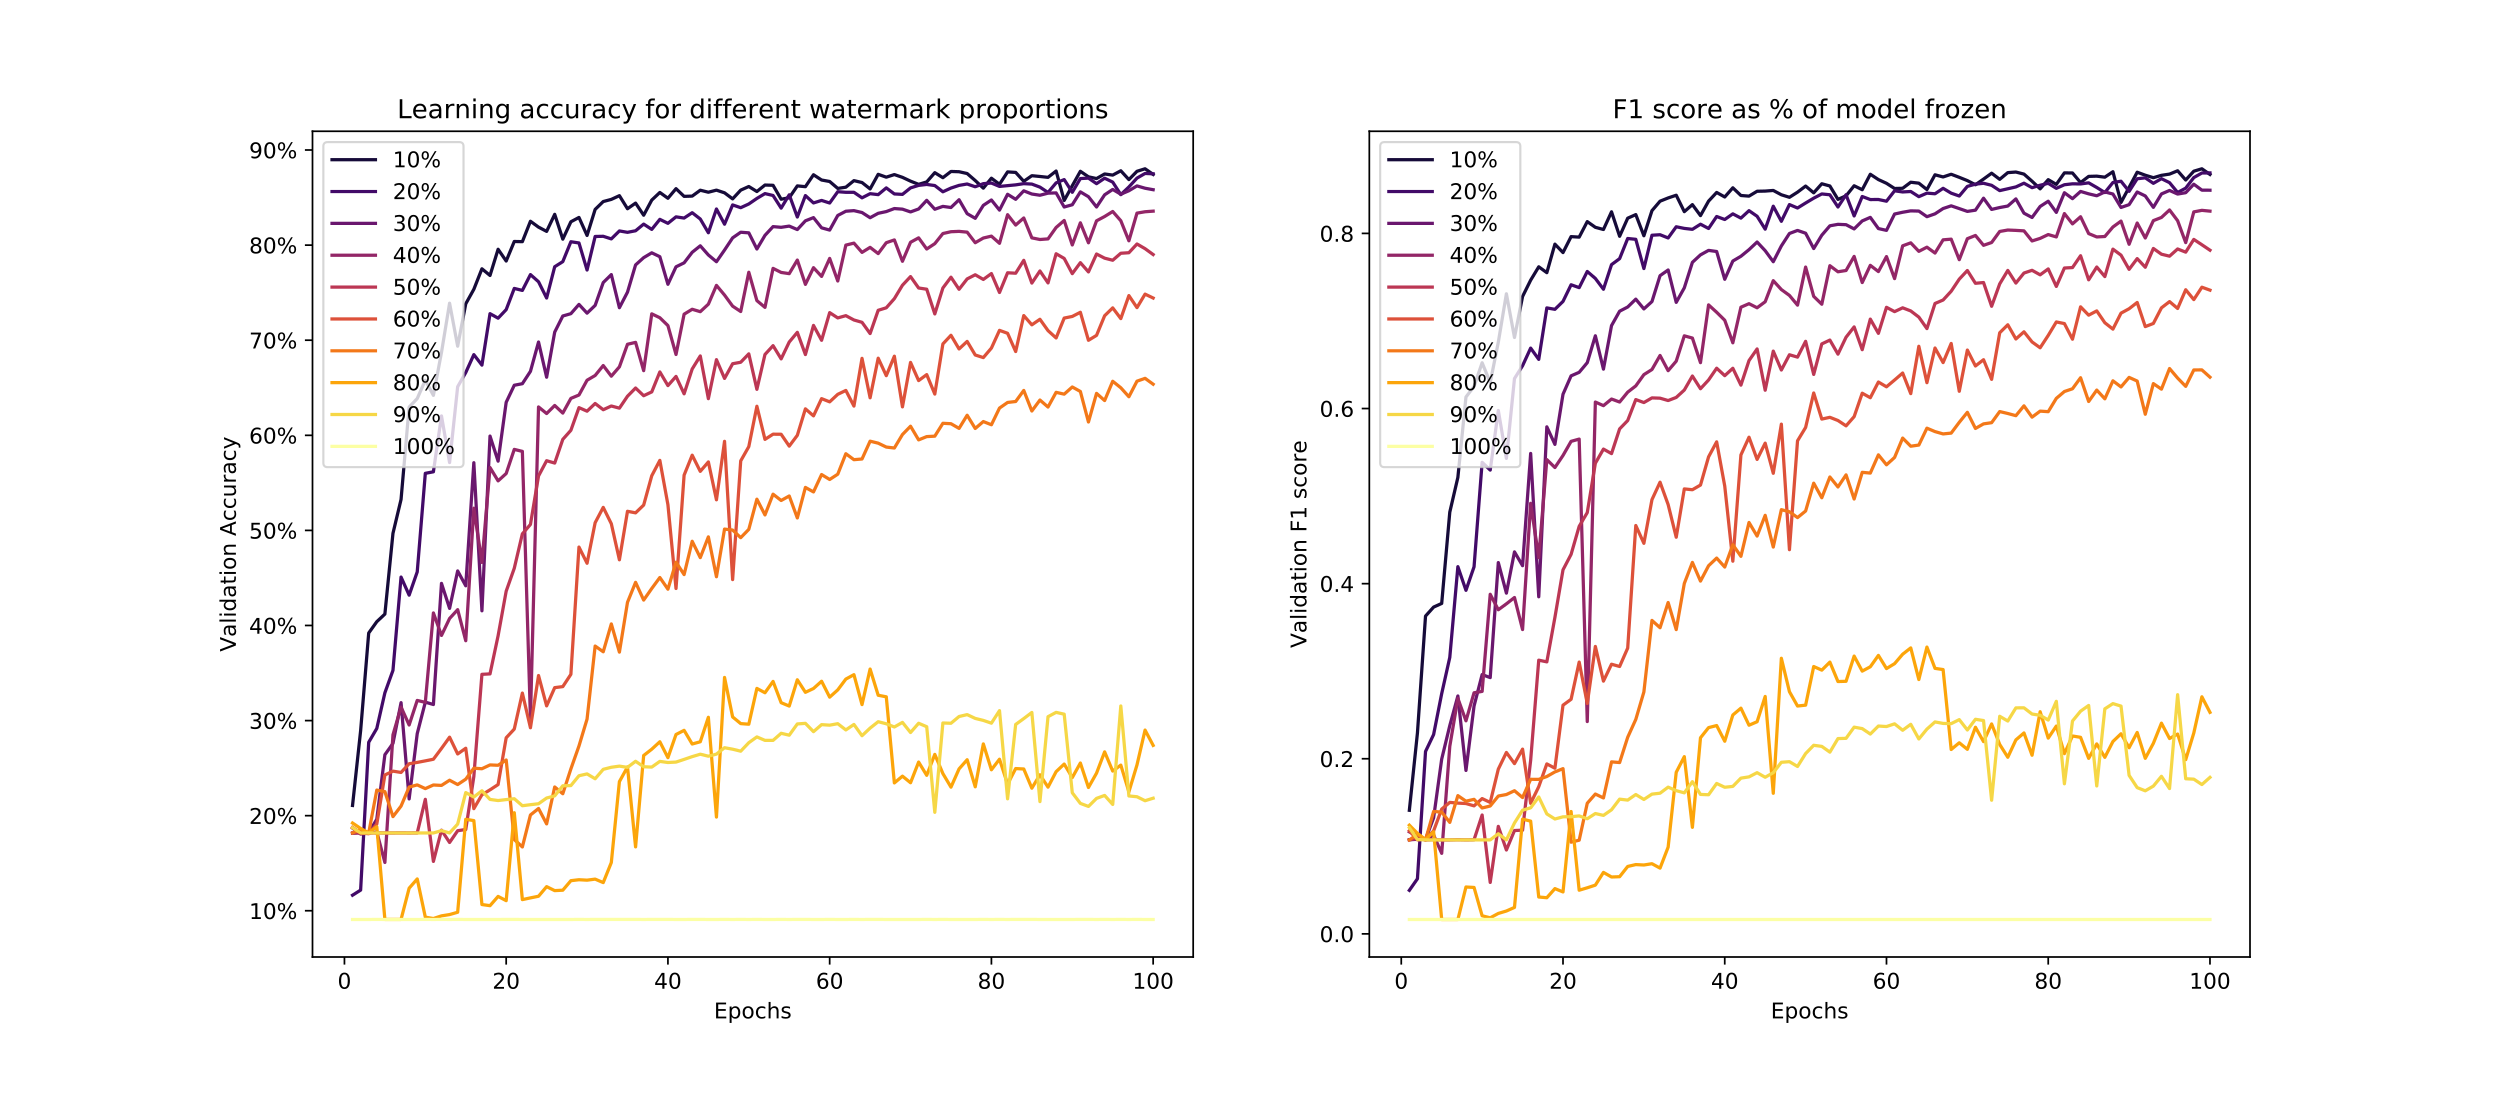 <?xml version="1.0" encoding="utf-8" standalone="no"?>
<!DOCTYPE svg PUBLIC "-//W3C//DTD SVG 1.1//EN"
  "http://www.w3.org/Graphics/SVG/1.1/DTD/svg11.dtd">
<!-- Created with matplotlib (https://matplotlib.org/) -->
<svg height="504pt" version="1.1" viewBox="0 0 1152 504" width="1152pt" xmlns="http://www.w3.org/2000/svg" xmlns:xlink="http://www.w3.org/1999/xlink">
 <defs>
  <style type="text/css">
*{stroke-linecap:butt;stroke-linejoin:round;white-space:pre;}
  </style>
 </defs>
 <g id="figure_1">
  <g id="patch_1">
   <path d="M 0 504 
L 1152 504 
L 1152 0 
L 0 0 
z
" style="fill:#ffffff;"/>
  </g>
  <g id="axes_1">
   <g id="patch_2">
    <path d="M 144 441 
L 549.818 441 
L 549.818 60.48 
L 144 60.48 
z
" style="fill:#ffffff;"/>
   </g>
   <g id="matplotlib.axis_1">
    <g id="xtick_1">
     <g id="line2d_1">
      <defs>
       <path d="M 0 0 
L 0 3.5 
" id="m48016f78fc" style="stroke:#000000;stroke-width:0.8;"/>
      </defs>
      <g>
       <use style="stroke:#000000;stroke-width:0.8;" x="158.72" xlink:href="#m48016f78fc" y="441"/>
      </g>
     </g>
     <g id="text_1">
      <!-- 0 -->
      <defs>
       <path d="M 31.781 66.406 
Q 24.172 66.406 20.328 58.906 
Q 16.5 51.422 16.5 36.375 
Q 16.5 21.391 20.328 13.891 
Q 24.172 6.391 31.781 6.391 
Q 39.453 6.391 43.281 13.891 
Q 47.125 21.391 47.125 36.375 
Q 47.125 51.422 43.281 58.906 
Q 39.453 66.406 31.781 66.406 
z
M 31.781 74.219 
Q 44.047 74.219 50.516 64.516 
Q 56.984 54.828 56.984 36.375 
Q 56.984 17.969 50.516 8.266 
Q 44.047 -1.422 31.781 -1.422 
Q 19.531 -1.422 13.062 8.266 
Q 6.594 17.969 6.594 36.375 
Q 6.594 54.828 13.062 64.516 
Q 19.531 74.219 31.781 74.219 
z
" id="DejaVuSans-48"/>
      </defs>
      <g transform="translate(155.539 455.598)scale(0.1 -0.1)">
       <use xlink:href="#DejaVuSans-48"/>
      </g>
     </g>
    </g>
    <g id="xtick_2">
     <g id="line2d_2">
      <g>
       <use style="stroke:#000000;stroke-width:0.8;" x="233.25" xlink:href="#m48016f78fc" y="441"/>
      </g>
     </g>
     <g id="text_2">
      <!-- 20 -->
      <defs>
       <path d="M 19.188 8.297 
L 53.609 8.297 
L 53.609 0 
L 7.328 0 
L 7.328 8.297 
Q 12.938 14.109 22.625 23.891 
Q 32.328 33.688 34.812 36.531 
Q 39.547 41.844 41.422 45.531 
Q 43.312 49.219 43.312 52.781 
Q 43.312 58.594 39.234 62.25 
Q 35.156 65.922 28.609 65.922 
Q 23.969 65.922 18.812 64.312 
Q 13.672 62.703 7.812 59.422 
L 7.812 69.391 
Q 13.766 71.781 18.938 73 
Q 24.125 74.219 28.422 74.219 
Q 39.75 74.219 46.484 68.547 
Q 53.219 62.891 53.219 53.422 
Q 53.219 48.922 51.531 44.891 
Q 49.859 40.875 45.406 35.406 
Q 44.188 33.984 37.641 27.219 
Q 31.109 20.453 19.188 8.297 
z
" id="DejaVuSans-50"/>
      </defs>
      <g transform="translate(226.888 455.598)scale(0.1 -0.1)">
       <use xlink:href="#DejaVuSans-50"/>
       <use x="63.623" xlink:href="#DejaVuSans-48"/>
      </g>
     </g>
    </g>
    <g id="xtick_3">
     <g id="line2d_3">
      <g>
       <use style="stroke:#000000;stroke-width:0.8;" x="307.781" xlink:href="#m48016f78fc" y="441"/>
      </g>
     </g>
     <g id="text_3">
      <!-- 40 -->
      <defs>
       <path d="M 37.797 64.312 
L 12.891 25.391 
L 37.797 25.391 
z
M 35.203 72.906 
L 47.609 72.906 
L 47.609 25.391 
L 58.016 25.391 
L 58.016 17.188 
L 47.609 17.188 
L 47.609 0 
L 37.797 0 
L 37.797 17.188 
L 4.891 17.188 
L 4.891 26.703 
z
" id="DejaVuSans-52"/>
      </defs>
      <g transform="translate(301.418 455.598)scale(0.1 -0.1)">
       <use xlink:href="#DejaVuSans-52"/>
       <use x="63.623" xlink:href="#DejaVuSans-48"/>
      </g>
     </g>
    </g>
    <g id="xtick_4">
     <g id="line2d_4">
      <g>
       <use style="stroke:#000000;stroke-width:0.8;" x="382.311" xlink:href="#m48016f78fc" y="441"/>
      </g>
     </g>
     <g id="text_4">
      <!-- 60 -->
      <defs>
       <path d="M 33.016 40.375 
Q 26.375 40.375 22.484 35.828 
Q 18.609 31.297 18.609 23.391 
Q 18.609 15.531 22.484 10.953 
Q 26.375 6.391 33.016 6.391 
Q 39.656 6.391 43.531 10.953 
Q 47.406 15.531 47.406 23.391 
Q 47.406 31.297 43.531 35.828 
Q 39.656 40.375 33.016 40.375 
z
M 52.594 71.297 
L 52.594 62.312 
Q 48.875 64.062 45.094 64.984 
Q 41.312 65.922 37.594 65.922 
Q 27.828 65.922 22.672 59.328 
Q 17.531 52.734 16.797 39.406 
Q 19.672 43.656 24.016 45.922 
Q 28.375 48.188 33.594 48.188 
Q 44.578 48.188 50.953 41.516 
Q 57.328 34.859 57.328 23.391 
Q 57.328 12.156 50.688 5.359 
Q 44.047 -1.422 33.016 -1.422 
Q 20.359 -1.422 13.672 8.266 
Q 6.984 17.969 6.984 36.375 
Q 6.984 53.656 15.188 63.938 
Q 23.391 74.219 37.203 74.219 
Q 40.922 74.219 44.703 73.484 
Q 48.484 72.75 52.594 71.297 
z
" id="DejaVuSans-54"/>
      </defs>
      <g transform="translate(375.949 455.598)scale(0.1 -0.1)">
       <use xlink:href="#DejaVuSans-54"/>
       <use x="63.623" xlink:href="#DejaVuSans-48"/>
      </g>
     </g>
    </g>
    <g id="xtick_5">
     <g id="line2d_5">
      <g>
       <use style="stroke:#000000;stroke-width:0.8;" x="456.841" xlink:href="#m48016f78fc" y="441"/>
      </g>
     </g>
     <g id="text_5">
      <!-- 80 -->
      <defs>
       <path d="M 31.781 34.625 
Q 24.75 34.625 20.719 30.859 
Q 16.703 27.094 16.703 20.516 
Q 16.703 13.922 20.719 10.156 
Q 24.75 6.391 31.781 6.391 
Q 38.812 6.391 42.859 10.172 
Q 46.922 13.969 46.922 20.516 
Q 46.922 27.094 42.891 30.859 
Q 38.875 34.625 31.781 34.625 
z
M 21.922 38.812 
Q 15.578 40.375 12.031 44.719 
Q 8.5 49.078 8.5 55.328 
Q 8.5 64.062 14.719 69.141 
Q 20.953 74.219 31.781 74.219 
Q 42.672 74.219 48.875 69.141 
Q 55.078 64.062 55.078 55.328 
Q 55.078 49.078 51.531 44.719 
Q 48 40.375 41.703 38.812 
Q 48.828 37.156 52.797 32.312 
Q 56.781 27.484 56.781 20.516 
Q 56.781 9.906 50.312 4.234 
Q 43.844 -1.422 31.781 -1.422 
Q 19.734 -1.422 13.25 4.234 
Q 6.781 9.906 6.781 20.516 
Q 6.781 27.484 10.781 32.312 
Q 14.797 37.156 21.922 38.812 
z
M 18.312 54.391 
Q 18.312 48.734 21.844 45.562 
Q 25.391 42.391 31.781 42.391 
Q 38.141 42.391 41.719 45.562 
Q 45.312 48.734 45.312 54.391 
Q 45.312 60.062 41.719 63.234 
Q 38.141 66.406 31.781 66.406 
Q 25.391 66.406 21.844 63.234 
Q 18.312 60.062 18.312 54.391 
z
" id="DejaVuSans-56"/>
      </defs>
      <g transform="translate(450.479 455.598)scale(0.1 -0.1)">
       <use xlink:href="#DejaVuSans-56"/>
       <use x="63.623" xlink:href="#DejaVuSans-48"/>
      </g>
     </g>
    </g>
    <g id="xtick_6">
     <g id="line2d_6">
      <g>
       <use style="stroke:#000000;stroke-width:0.8;" x="531.372" xlink:href="#m48016f78fc" y="441"/>
      </g>
     </g>
     <g id="text_6">
      <!-- 100 -->
      <defs>
       <path d="M 12.406 8.297 
L 28.516 8.297 
L 28.516 63.922 
L 10.984 60.406 
L 10.984 69.391 
L 28.422 72.906 
L 38.281 72.906 
L 38.281 8.297 
L 54.391 8.297 
L 54.391 0 
L 12.406 0 
z
" id="DejaVuSans-49"/>
      </defs>
      <g transform="translate(521.828 455.598)scale(0.1 -0.1)">
       <use xlink:href="#DejaVuSans-49"/>
       <use x="63.623" xlink:href="#DejaVuSans-48"/>
       <use x="127.246" xlink:href="#DejaVuSans-48"/>
      </g>
     </g>
    </g>
    <g id="text_7">
     <!-- Epochs -->
     <defs>
      <path d="M 9.812 72.906 
L 55.906 72.906 
L 55.906 64.594 
L 19.672 64.594 
L 19.672 43.016 
L 54.391 43.016 
L 54.391 34.719 
L 19.672 34.719 
L 19.672 8.297 
L 56.781 8.297 
L 56.781 0 
L 9.812 0 
z
" id="DejaVuSans-69"/>
      <path d="M 18.109 8.203 
L 18.109 -20.797 
L 9.078 -20.797 
L 9.078 54.688 
L 18.109 54.688 
L 18.109 46.391 
Q 20.953 51.266 25.266 53.625 
Q 29.594 56 35.594 56 
Q 45.562 56 51.781 48.094 
Q 58.016 40.188 58.016 27.297 
Q 58.016 14.406 51.781 6.484 
Q 45.562 -1.422 35.594 -1.422 
Q 29.594 -1.422 25.266 0.953 
Q 20.953 3.328 18.109 8.203 
z
M 48.688 27.297 
Q 48.688 37.203 44.609 42.844 
Q 40.531 48.484 33.406 48.484 
Q 26.266 48.484 22.188 42.844 
Q 18.109 37.203 18.109 27.297 
Q 18.109 17.391 22.188 11.75 
Q 26.266 6.109 33.406 6.109 
Q 40.531 6.109 44.609 11.75 
Q 48.688 17.391 48.688 27.297 
z
" id="DejaVuSans-112"/>
      <path d="M 30.609 48.391 
Q 23.391 48.391 19.188 42.75 
Q 14.984 37.109 14.984 27.297 
Q 14.984 17.484 19.156 11.844 
Q 23.344 6.203 30.609 6.203 
Q 37.797 6.203 41.984 11.859 
Q 46.188 17.531 46.188 27.297 
Q 46.188 37.016 41.984 42.703 
Q 37.797 48.391 30.609 48.391 
z
M 30.609 56 
Q 42.328 56 49.016 48.375 
Q 55.719 40.766 55.719 27.297 
Q 55.719 13.875 49.016 6.219 
Q 42.328 -1.422 30.609 -1.422 
Q 18.844 -1.422 12.172 6.219 
Q 5.516 13.875 5.516 27.297 
Q 5.516 40.766 12.172 48.375 
Q 18.844 56 30.609 56 
z
" id="DejaVuSans-111"/>
      <path d="M 48.781 52.594 
L 48.781 44.188 
Q 44.969 46.297 41.141 47.344 
Q 37.312 48.391 33.406 48.391 
Q 24.656 48.391 19.812 42.844 
Q 14.984 37.312 14.984 27.297 
Q 14.984 17.281 19.812 11.734 
Q 24.656 6.203 33.406 6.203 
Q 37.312 6.203 41.141 7.25 
Q 44.969 8.297 48.781 10.406 
L 48.781 2.094 
Q 45.016 0.344 40.984 -0.531 
Q 36.969 -1.422 32.422 -1.422 
Q 20.062 -1.422 12.781 6.344 
Q 5.516 14.109 5.516 27.297 
Q 5.516 40.672 12.859 48.328 
Q 20.219 56 33.016 56 
Q 37.156 56 41.109 55.141 
Q 45.062 54.297 48.781 52.594 
z
" id="DejaVuSans-99"/>
      <path d="M 54.891 33.016 
L 54.891 0 
L 45.906 0 
L 45.906 32.719 
Q 45.906 40.484 42.875 44.328 
Q 39.844 48.188 33.797 48.188 
Q 26.516 48.188 22.312 43.547 
Q 18.109 38.922 18.109 30.906 
L 18.109 0 
L 9.078 0 
L 9.078 75.984 
L 18.109 75.984 
L 18.109 46.188 
Q 21.344 51.125 25.703 53.562 
Q 30.078 56 35.797 56 
Q 45.219 56 50.047 50.172 
Q 54.891 44.344 54.891 33.016 
z
" id="DejaVuSans-104"/>
      <path d="M 44.281 53.078 
L 44.281 44.578 
Q 40.484 46.531 36.375 47.5 
Q 32.281 48.484 27.875 48.484 
Q 21.188 48.484 17.844 46.438 
Q 14.5 44.391 14.5 40.281 
Q 14.5 37.156 16.891 35.375 
Q 19.281 33.594 26.516 31.984 
L 29.594 31.297 
Q 39.156 29.25 43.188 25.516 
Q 47.219 21.781 47.219 15.094 
Q 47.219 7.469 41.188 3.016 
Q 35.156 -1.422 24.609 -1.422 
Q 20.219 -1.422 15.453 -0.562 
Q 10.688 0.297 5.422 2 
L 5.422 11.281 
Q 10.406 8.688 15.234 7.391 
Q 20.062 6.109 24.812 6.109 
Q 31.156 6.109 34.562 8.281 
Q 37.984 10.453 37.984 14.406 
Q 37.984 18.062 35.516 20.016 
Q 33.062 21.969 24.703 23.781 
L 21.578 24.516 
Q 13.234 26.266 9.516 29.906 
Q 5.812 33.547 5.812 39.891 
Q 5.812 47.609 11.281 51.797 
Q 16.75 56 26.812 56 
Q 31.781 56 36.172 55.266 
Q 40.578 54.547 44.281 53.078 
z
" id="DejaVuSans-115"/>
     </defs>
     <g transform="translate(328.993 469.277)scale(0.1 -0.1)">
      <use xlink:href="#DejaVuSans-69"/>
      <use x="63.184" xlink:href="#DejaVuSans-112"/>
      <use x="126.66" xlink:href="#DejaVuSans-111"/>
      <use x="187.842" xlink:href="#DejaVuSans-99"/>
      <use x="242.822" xlink:href="#DejaVuSans-104"/>
      <use x="306.201" xlink:href="#DejaVuSans-115"/>
     </g>
    </g>
   </g>
   <g id="matplotlib.axis_2">
    <g id="ytick_1">
     <g id="line2d_7">
      <defs>
       <path d="M 0 0 
L -3.5 0 
" id="m6c20a4546b" style="stroke:#000000;stroke-width:0.8;"/>
      </defs>
      <g>
       <use style="stroke:#000000;stroke-width:0.8;" x="144" xlink:href="#m6c20a4546b" y="419.68"/>
      </g>
     </g>
     <g id="text_8">
      <!-- 10% -->
      <defs>
       <path d="M 72.703 32.078 
Q 68.453 32.078 66.031 28.469 
Q 63.625 24.859 63.625 18.406 
Q 63.625 12.062 66.031 8.422 
Q 68.453 4.781 72.703 4.781 
Q 76.859 4.781 79.266 8.422 
Q 81.688 12.062 81.688 18.406 
Q 81.688 24.812 79.266 28.438 
Q 76.859 32.078 72.703 32.078 
z
M 72.703 38.281 
Q 80.422 38.281 84.953 32.906 
Q 89.5 27.547 89.5 18.406 
Q 89.5 9.281 84.938 3.922 
Q 80.375 -1.422 72.703 -1.422 
Q 64.891 -1.422 60.344 3.922 
Q 55.812 9.281 55.812 18.406 
Q 55.812 27.594 60.375 32.938 
Q 64.938 38.281 72.703 38.281 
z
M 22.312 68.016 
Q 18.109 68.016 15.688 64.375 
Q 13.281 60.75 13.281 54.391 
Q 13.281 47.953 15.672 44.328 
Q 18.062 40.719 22.312 40.719 
Q 26.562 40.719 28.969 44.328 
Q 31.391 47.953 31.391 54.391 
Q 31.391 60.688 28.953 64.344 
Q 26.516 68.016 22.312 68.016 
z
M 66.406 74.219 
L 74.219 74.219 
L 28.609 -1.422 
L 20.797 -1.422 
z
M 22.312 74.219 
Q 30.031 74.219 34.609 68.875 
Q 39.203 63.531 39.203 54.391 
Q 39.203 45.172 34.641 39.844 
Q 30.078 34.516 22.312 34.516 
Q 14.547 34.516 10.031 39.859 
Q 5.516 45.219 5.516 54.391 
Q 5.516 63.484 10.047 68.844 
Q 14.594 74.219 22.312 74.219 
z
" id="DejaVuSans-37"/>
      </defs>
      <g transform="translate(114.773 423.48)scale(0.1 -0.1)">
       <use xlink:href="#DejaVuSans-49"/>
       <use x="63.623" xlink:href="#DejaVuSans-48"/>
       <use x="127.246" xlink:href="#DejaVuSans-37"/>
      </g>
     </g>
    </g>
    <g id="ytick_2">
     <g id="line2d_8">
      <g>
       <use style="stroke:#000000;stroke-width:0.8;" x="144" xlink:href="#m6c20a4546b" y="375.862"/>
      </g>
     </g>
     <g id="text_9">
      <!-- 20% -->
      <g transform="translate(114.773 379.661)scale(0.1 -0.1)">
       <use xlink:href="#DejaVuSans-50"/>
       <use x="63.623" xlink:href="#DejaVuSans-48"/>
       <use x="127.246" xlink:href="#DejaVuSans-37"/>
      </g>
     </g>
    </g>
    <g id="ytick_3">
     <g id="line2d_9">
      <g>
       <use style="stroke:#000000;stroke-width:0.8;" x="144" xlink:href="#m6c20a4546b" y="332.043"/>
      </g>
     </g>
     <g id="text_10">
      <!-- 30% -->
      <defs>
       <path d="M 40.578 39.312 
Q 47.656 37.797 51.625 33 
Q 55.609 28.219 55.609 21.188 
Q 55.609 10.406 48.188 4.484 
Q 40.766 -1.422 27.094 -1.422 
Q 22.516 -1.422 17.656 -0.516 
Q 12.797 0.391 7.625 2.203 
L 7.625 11.719 
Q 11.719 9.328 16.594 8.109 
Q 21.484 6.891 26.812 6.891 
Q 36.078 6.891 40.938 10.547 
Q 45.797 14.203 45.797 21.188 
Q 45.797 27.641 41.281 31.266 
Q 36.766 34.906 28.719 34.906 
L 20.219 34.906 
L 20.219 43.016 
L 29.109 43.016 
Q 36.375 43.016 40.234 45.922 
Q 44.094 48.828 44.094 54.297 
Q 44.094 59.906 40.109 62.906 
Q 36.141 65.922 28.719 65.922 
Q 24.656 65.922 20.016 65.031 
Q 15.375 64.156 9.812 62.312 
L 9.812 71.094 
Q 15.438 72.656 20.344 73.438 
Q 25.25 74.219 29.594 74.219 
Q 40.828 74.219 47.359 69.109 
Q 53.906 64.016 53.906 55.328 
Q 53.906 49.266 50.438 45.094 
Q 46.969 40.922 40.578 39.312 
z
" id="DejaVuSans-51"/>
      </defs>
      <g transform="translate(114.773 335.842)scale(0.1 -0.1)">
       <use xlink:href="#DejaVuSans-51"/>
       <use x="63.623" xlink:href="#DejaVuSans-48"/>
       <use x="127.246" xlink:href="#DejaVuSans-37"/>
      </g>
     </g>
    </g>
    <g id="ytick_4">
     <g id="line2d_10">
      <g>
       <use style="stroke:#000000;stroke-width:0.8;" x="144" xlink:href="#m6c20a4546b" y="288.225"/>
      </g>
     </g>
     <g id="text_11">
      <!-- 40% -->
      <g transform="translate(114.773 292.024)scale(0.1 -0.1)">
       <use xlink:href="#DejaVuSans-52"/>
       <use x="63.623" xlink:href="#DejaVuSans-48"/>
       <use x="127.246" xlink:href="#DejaVuSans-37"/>
      </g>
     </g>
    </g>
    <g id="ytick_5">
     <g id="line2d_11">
      <g>
       <use style="stroke:#000000;stroke-width:0.8;" x="144" xlink:href="#m6c20a4546b" y="244.406"/>
      </g>
     </g>
     <g id="text_12">
      <!-- 50% -->
      <defs>
       <path d="M 10.797 72.906 
L 49.516 72.906 
L 49.516 64.594 
L 19.828 64.594 
L 19.828 46.734 
Q 21.969 47.469 24.109 47.828 
Q 26.266 48.188 28.422 48.188 
Q 40.625 48.188 47.75 41.5 
Q 54.891 34.812 54.891 23.391 
Q 54.891 11.625 47.562 5.094 
Q 40.234 -1.422 26.906 -1.422 
Q 22.312 -1.422 17.547 -0.641 
Q 12.797 0.141 7.719 1.703 
L 7.719 11.625 
Q 12.109 9.234 16.797 8.062 
Q 21.484 6.891 26.703 6.891 
Q 35.156 6.891 40.078 11.328 
Q 45.016 15.766 45.016 23.391 
Q 45.016 31 40.078 35.438 
Q 35.156 39.891 26.703 39.891 
Q 22.75 39.891 18.812 39.016 
Q 14.891 38.141 10.797 36.281 
z
" id="DejaVuSans-53"/>
      </defs>
      <g transform="translate(114.773 248.205)scale(0.1 -0.1)">
       <use xlink:href="#DejaVuSans-53"/>
       <use x="63.623" xlink:href="#DejaVuSans-48"/>
       <use x="127.246" xlink:href="#DejaVuSans-37"/>
      </g>
     </g>
    </g>
    <g id="ytick_6">
     <g id="line2d_12">
      <g>
       <use style="stroke:#000000;stroke-width:0.8;" x="144" xlink:href="#m6c20a4546b" y="200.588"/>
      </g>
     </g>
     <g id="text_13">
      <!-- 60% -->
      <g transform="translate(114.773 204.387)scale(0.1 -0.1)">
       <use xlink:href="#DejaVuSans-54"/>
       <use x="63.623" xlink:href="#DejaVuSans-48"/>
       <use x="127.246" xlink:href="#DejaVuSans-37"/>
      </g>
     </g>
    </g>
    <g id="ytick_7">
     <g id="line2d_13">
      <g>
       <use style="stroke:#000000;stroke-width:0.8;" x="144" xlink:href="#m6c20a4546b" y="156.769"/>
      </g>
     </g>
     <g id="text_14">
      <!-- 70% -->
      <defs>
       <path d="M 8.203 72.906 
L 55.078 72.906 
L 55.078 68.703 
L 28.609 0 
L 18.312 0 
L 43.219 64.594 
L 8.203 64.594 
z
" id="DejaVuSans-55"/>
      </defs>
      <g transform="translate(114.773 160.568)scale(0.1 -0.1)">
       <use xlink:href="#DejaVuSans-55"/>
       <use x="63.623" xlink:href="#DejaVuSans-48"/>
       <use x="127.246" xlink:href="#DejaVuSans-37"/>
      </g>
     </g>
    </g>
    <g id="ytick_8">
     <g id="line2d_14">
      <g>
       <use style="stroke:#000000;stroke-width:0.8;" x="144" xlink:href="#m6c20a4546b" y="112.951"/>
      </g>
     </g>
     <g id="text_15">
      <!-- 80% -->
      <g transform="translate(114.773 116.75)scale(0.1 -0.1)">
       <use xlink:href="#DejaVuSans-56"/>
       <use x="63.623" xlink:href="#DejaVuSans-48"/>
       <use x="127.246" xlink:href="#DejaVuSans-37"/>
      </g>
     </g>
    </g>
    <g id="ytick_9">
     <g id="line2d_15">
      <g>
       <use style="stroke:#000000;stroke-width:0.8;" x="144" xlink:href="#m6c20a4546b" y="69.132"/>
      </g>
     </g>
     <g id="text_16">
      <!-- 90% -->
      <defs>
       <path d="M 10.984 1.516 
L 10.984 10.5 
Q 14.703 8.734 18.5 7.812 
Q 22.312 6.891 25.984 6.891 
Q 35.75 6.891 40.891 13.453 
Q 46.047 20.016 46.781 33.406 
Q 43.953 29.203 39.594 26.953 
Q 35.25 24.703 29.984 24.703 
Q 19.047 24.703 12.672 31.312 
Q 6.297 37.938 6.297 49.422 
Q 6.297 60.641 12.938 67.422 
Q 19.578 74.219 30.609 74.219 
Q 43.266 74.219 49.922 64.516 
Q 56.594 54.828 56.594 36.375 
Q 56.594 19.141 48.406 8.859 
Q 40.234 -1.422 26.422 -1.422 
Q 22.703 -1.422 18.891 -0.688 
Q 15.094 0.047 10.984 1.516 
z
M 30.609 32.422 
Q 37.25 32.422 41.125 36.953 
Q 45.016 41.5 45.016 49.422 
Q 45.016 57.281 41.125 61.844 
Q 37.25 66.406 30.609 66.406 
Q 23.969 66.406 20.094 61.844 
Q 16.219 57.281 16.219 49.422 
Q 16.219 41.5 20.094 36.953 
Q 23.969 32.422 30.609 32.422 
z
" id="DejaVuSans-57"/>
      </defs>
      <g transform="translate(114.773 72.931)scale(0.1 -0.1)">
       <use xlink:href="#DejaVuSans-57"/>
       <use x="63.623" xlink:href="#DejaVuSans-48"/>
       <use x="127.246" xlink:href="#DejaVuSans-37"/>
      </g>
     </g>
    </g>
    <g id="text_17">
     <!-- Validation Accuracy -->
     <defs>
      <path d="M 28.609 0 
L 0.781 72.906 
L 11.078 72.906 
L 34.188 11.531 
L 57.328 72.906 
L 67.578 72.906 
L 39.797 0 
z
" id="DejaVuSans-86"/>
      <path d="M 34.281 27.484 
Q 23.391 27.484 19.188 25 
Q 14.984 22.516 14.984 16.5 
Q 14.984 11.719 18.141 8.906 
Q 21.297 6.109 26.703 6.109 
Q 34.188 6.109 38.703 11.406 
Q 43.219 16.703 43.219 25.484 
L 43.219 27.484 
z
M 52.203 31.203 
L 52.203 0 
L 43.219 0 
L 43.219 8.297 
Q 40.141 3.328 35.547 0.953 
Q 30.953 -1.422 24.312 -1.422 
Q 15.922 -1.422 10.953 3.297 
Q 6 8.016 6 15.922 
Q 6 25.141 12.172 29.828 
Q 18.359 34.516 30.609 34.516 
L 43.219 34.516 
L 43.219 35.406 
Q 43.219 41.609 39.141 45 
Q 35.062 48.391 27.688 48.391 
Q 23 48.391 18.547 47.266 
Q 14.109 46.141 10.016 43.891 
L 10.016 52.203 
Q 14.938 54.109 19.578 55.047 
Q 24.219 56 28.609 56 
Q 40.484 56 46.344 49.844 
Q 52.203 43.703 52.203 31.203 
z
" id="DejaVuSans-97"/>
      <path d="M 9.422 75.984 
L 18.406 75.984 
L 18.406 0 
L 9.422 0 
z
" id="DejaVuSans-108"/>
      <path d="M 9.422 54.688 
L 18.406 54.688 
L 18.406 0 
L 9.422 0 
z
M 9.422 75.984 
L 18.406 75.984 
L 18.406 64.594 
L 9.422 64.594 
z
" id="DejaVuSans-105"/>
      <path d="M 45.406 46.391 
L 45.406 75.984 
L 54.391 75.984 
L 54.391 0 
L 45.406 0 
L 45.406 8.203 
Q 42.578 3.328 38.25 0.953 
Q 33.938 -1.422 27.875 -1.422 
Q 17.969 -1.422 11.734 6.484 
Q 5.516 14.406 5.516 27.297 
Q 5.516 40.188 11.734 48.094 
Q 17.969 56 27.875 56 
Q 33.938 56 38.25 53.625 
Q 42.578 51.266 45.406 46.391 
z
M 14.797 27.297 
Q 14.797 17.391 18.875 11.75 
Q 22.953 6.109 30.078 6.109 
Q 37.203 6.109 41.297 11.75 
Q 45.406 17.391 45.406 27.297 
Q 45.406 37.203 41.297 42.844 
Q 37.203 48.484 30.078 48.484 
Q 22.953 48.484 18.875 42.844 
Q 14.797 37.203 14.797 27.297 
z
" id="DejaVuSans-100"/>
      <path d="M 18.312 70.219 
L 18.312 54.688 
L 36.812 54.688 
L 36.812 47.703 
L 18.312 47.703 
L 18.312 18.016 
Q 18.312 11.328 20.141 9.422 
Q 21.969 7.516 27.594 7.516 
L 36.812 7.516 
L 36.812 0 
L 27.594 0 
Q 17.188 0 13.234 3.875 
Q 9.281 7.766 9.281 18.016 
L 9.281 47.703 
L 2.688 47.703 
L 2.688 54.688 
L 9.281 54.688 
L 9.281 70.219 
z
" id="DejaVuSans-116"/>
      <path d="M 54.891 33.016 
L 54.891 0 
L 45.906 0 
L 45.906 32.719 
Q 45.906 40.484 42.875 44.328 
Q 39.844 48.188 33.797 48.188 
Q 26.516 48.188 22.312 43.547 
Q 18.109 38.922 18.109 30.906 
L 18.109 0 
L 9.078 0 
L 9.078 54.688 
L 18.109 54.688 
L 18.109 46.188 
Q 21.344 51.125 25.703 53.562 
Q 30.078 56 35.797 56 
Q 45.219 56 50.047 50.172 
Q 54.891 44.344 54.891 33.016 
z
" id="DejaVuSans-110"/>
      <path id="DejaVuSans-32"/>
      <path d="M 34.188 63.188 
L 20.797 26.906 
L 47.609 26.906 
z
M 28.609 72.906 
L 39.797 72.906 
L 67.578 0 
L 57.328 0 
L 50.688 18.703 
L 17.828 18.703 
L 11.188 0 
L 0.781 0 
z
" id="DejaVuSans-65"/>
      <path d="M 8.5 21.578 
L 8.5 54.688 
L 17.484 54.688 
L 17.484 21.922 
Q 17.484 14.156 20.5 10.266 
Q 23.531 6.391 29.594 6.391 
Q 36.859 6.391 41.078 11.031 
Q 45.312 15.672 45.312 23.688 
L 45.312 54.688 
L 54.297 54.688 
L 54.297 0 
L 45.312 0 
L 45.312 8.406 
Q 42.047 3.422 37.719 1 
Q 33.406 -1.422 27.688 -1.422 
Q 18.266 -1.422 13.375 4.438 
Q 8.5 10.297 8.5 21.578 
z
M 31.109 56 
z
" id="DejaVuSans-117"/>
      <path d="M 41.109 46.297 
Q 39.594 47.172 37.812 47.578 
Q 36.031 48 33.891 48 
Q 26.266 48 22.188 43.047 
Q 18.109 38.094 18.109 28.812 
L 18.109 0 
L 9.078 0 
L 9.078 54.688 
L 18.109 54.688 
L 18.109 46.188 
Q 20.953 51.172 25.484 53.578 
Q 30.031 56 36.531 56 
Q 37.453 56 38.578 55.875 
Q 39.703 55.766 41.062 55.516 
z
" id="DejaVuSans-114"/>
      <path d="M 32.172 -5.078 
Q 28.375 -14.844 24.75 -17.812 
Q 21.141 -20.797 15.094 -20.797 
L 7.906 -20.797 
L 7.906 -13.281 
L 13.188 -13.281 
Q 16.891 -13.281 18.938 -11.516 
Q 21 -9.766 23.484 -3.219 
L 25.094 0.875 
L 2.984 54.688 
L 12.5 54.688 
L 29.594 11.922 
L 46.688 54.688 
L 56.203 54.688 
z
" id="DejaVuSans-121"/>
     </defs>
     <g transform="translate(108.694 300.317)rotate(-90)scale(0.1 -0.1)">
      <use xlink:href="#DejaVuSans-86"/>
      <use x="68.299" xlink:href="#DejaVuSans-97"/>
      <use x="129.578" xlink:href="#DejaVuSans-108"/>
      <use x="157.361" xlink:href="#DejaVuSans-105"/>
      <use x="185.145" xlink:href="#DejaVuSans-100"/>
      <use x="248.621" xlink:href="#DejaVuSans-97"/>
      <use x="309.9" xlink:href="#DejaVuSans-116"/>
      <use x="349.109" xlink:href="#DejaVuSans-105"/>
      <use x="376.893" xlink:href="#DejaVuSans-111"/>
      <use x="438.074" xlink:href="#DejaVuSans-110"/>
      <use x="501.453" xlink:href="#DejaVuSans-32"/>
      <use x="533.24" xlink:href="#DejaVuSans-65"/>
      <use x="601.633" xlink:href="#DejaVuSans-99"/>
      <use x="656.613" xlink:href="#DejaVuSans-99"/>
      <use x="711.594" xlink:href="#DejaVuSans-117"/>
      <use x="774.973" xlink:href="#DejaVuSans-114"/>
      <use x="816.086" xlink:href="#DejaVuSans-97"/>
      <use x="877.365" xlink:href="#DejaVuSans-99"/>
      <use x="932.346" xlink:href="#DejaVuSans-121"/>
     </g>
    </g>
   </g>
   <g id="line2d_16">
    <path clip-path="url(#pebc2651ba6)" d="M 162.446 371.161 
L 166.173 336.744 
L 169.899 291.69 
L 173.626 286.472 
L 177.352 282.967 
L 181.079 245.761 
L 184.805 230.145 
L 188.532 187.562 
L 192.258 183.658 
L 195.985 175.213 
L 199.711 182.184 
L 203.438 162.386 
L 207.165 139.72 
L 210.891 159.518 
L 214.618 139.999 
L 218.344 133.306 
L 222.071 123.865 
L 225.797 126.933 
L 229.524 114.863 
L 233.25 120.28 
L 236.977 111.278 
L 240.703 111.357 
L 244.43 101.956 
L 248.156 104.665 
L 251.883 106.617 
L 255.609 98.769 
L 259.336 110.202 
L 263.062 102.195 
L 266.789 100.203 
L 270.515 108.489 
L 274.242 96.499 
L 277.968 92.874 
L 281.695 91.878 
L 285.421 90.165 
L 289.148 96.18 
L 292.875 93.591 
L 296.601 99.168 
L 300.328 92.197 
L 304.054 88.691 
L 307.781 91.36 
L 311.507 86.938 
L 315.234 90.484 
L 318.96 90.364 
L 322.687 87.655 
L 326.413 88.572 
L 330.14 87.616 
L 333.866 88.85 
L 337.593 91.639 
L 341.319 87.616 
L 345.046 85.943 
L 348.772 88.253 
L 352.499 85.265 
L 356.225 85.385 
L 359.952 91.798 
L 363.678 91.121 
L 367.405 85.664 
L 371.131 86.022 
L 374.858 80.525 
L 378.585 82.955 
L 382.311 83.632 
L 386.038 86.819 
L 389.764 86.261 
L 393.491 83.234 
L 397.217 84.11 
L 400.944 87.058 
L 404.67 80.326 
L 408.397 81.64 
L 412.123 80.445 
L 415.85 81.72 
L 419.576 83.473 
L 423.303 84.947 
L 427.029 83.831 
L 430.756 79.569 
L 434.482 81.879 
L 438.209 79.011 
L 441.935 79.131 
L 445.662 79.967 
L 449.388 83.194 
L 453.115 86.699 
L 456.841 82.118 
L 460.568 84.907 
L 464.295 79.21 
L 468.021 79.449 
L 471.748 83.552 
L 475.474 80.963 
L 479.201 81.322 
L 482.927 81.72 
L 486.654 78.812 
L 490.38 92.356 
L 494.107 85.584 
L 497.833 78.932 
L 501.56 81.481 
L 505.286 82.278 
L 509.013 80.166 
L 512.739 80.684 
L 516.466 78.693 
L 520.192 82.756 
L 523.919 78.932 
L 527.645 77.776 
L 531.372 80.366 
" style="fill:none;stroke:#160b39;stroke-linecap:square;stroke-width:1.5;"/>
   </g>
   <g id="line2d_17">
    <path clip-path="url(#pebc2651ba6)" d="M 162.446 412.51 
L 166.173 410.16 
L 169.899 342.042 
L 173.626 335.668 
L 177.352 319.256 
L 181.079 308.899 
L 184.805 265.917 
L 188.532 274.243 
L 192.258 263.527 
L 195.985 218.115 
L 199.711 217.398 
L 203.438 191.665 
L 207.165 213.136 
L 210.891 178.2 
L 214.618 171.667 
L 218.344 163.422 
L 222.071 168.242 
L 225.797 144.54 
L 229.524 146.611 
L 233.25 142.668 
L 236.977 132.908 
L 240.703 133.824 
L 244.43 126.534 
L 248.156 129.841 
L 251.883 137.33 
L 255.609 122.909 
L 259.336 120.559 
L 263.062 111.397 
L 266.789 111.955 
L 270.515 124.423 
L 274.242 108.967 
L 277.968 108.888 
L 281.695 110.083 
L 285.421 106.418 
L 289.148 107.055 
L 292.875 106.338 
L 296.601 103.271 
L 300.328 105.701 
L 304.054 101.08 
L 307.781 102.912 
L 311.507 99.925 
L 315.234 100.482 
L 318.96 98.013 
L 322.687 100.921 
L 326.413 107.254 
L 330.14 96.3 
L 333.866 103.311 
L 337.593 94.427 
L 341.319 95.702 
L 345.046 93.989 
L 348.772 91.44 
L 352.499 89.209 
L 356.225 90.085 
L 359.952 95.901 
L 363.678 89.767 
L 367.405 100.004 
L 371.131 90.125 
L 374.858 93.511 
L 378.585 92.356 
L 382.311 93.551 
L 386.038 88.333 
L 389.764 88.611 
L 393.491 88.611 
L 397.217 91.161 
L 400.944 89.249 
L 404.67 89.687 
L 408.397 86.58 
L 412.123 89.368 
L 415.85 89.568 
L 419.576 86.58 
L 423.303 85.425 
L 427.029 84.987 
L 430.756 85.504 
L 434.482 88.372 
L 438.209 86.66 
L 441.935 85.425 
L 445.662 84.787 
L 449.388 86.062 
L 453.115 84.628 
L 456.841 84.349 
L 460.568 85.903 
L 464.295 85.544 
L 468.021 85.186 
L 471.748 84.628 
L 475.474 84.827 
L 479.201 86.221 
L 482.927 88.691 
L 486.654 84.269 
L 490.38 82.756 
L 494.107 88.611 
L 497.833 82.278 
L 501.56 82.079 
L 505.286 84.628 
L 509.013 82.118 
L 512.739 83.911 
L 516.466 89.687 
L 520.192 86.142 
L 523.919 82.079 
L 527.645 79.927 
L 531.372 80.087 
" style="fill:none;stroke:#420a68;stroke-linecap:square;stroke-width:1.5;"/>
   </g>
   <g id="line2d_18">
    <path clip-path="url(#pebc2651ba6)" d="M 162.446 383.948 
L 166.173 383.709 
L 169.899 383.709 
L 173.626 377.495 
L 177.352 347.778 
L 181.079 342.56 
L 184.805 323.797 
L 188.532 368.134 
L 192.258 338.058 
L 195.985 323.558 
L 199.711 324.634 
L 203.438 268.825 
L 207.165 280.337 
L 210.891 263.089 
L 214.618 269.94 
L 218.344 213.215 
L 222.071 281.453 
L 225.797 200.946 
L 229.524 212.498 
L 233.25 185.371 
L 236.977 177.523 
L 240.703 176.806 
L 244.43 171.11 
L 248.156 157.606 
L 251.883 173.819 
L 255.609 153.025 
L 259.336 145.615 
L 263.062 144.54 
L 266.789 140.277 
L 270.515 144.301 
L 274.242 140.716 
L 277.968 130.199 
L 281.695 126.534 
L 285.421 141.791 
L 289.148 134.621 
L 292.875 122.073 
L 296.601 118.727 
L 300.328 116.496 
L 304.054 118.289 
L 307.781 130.996 
L 311.507 122.949 
L 315.234 121.117 
L 318.96 116.257 
L 322.687 113.269 
L 326.413 117.492 
L 330.14 120.599 
L 333.866 115.221 
L 337.593 109.605 
L 341.319 107.015 
L 345.046 107.294 
L 348.772 114.743 
L 352.499 108.449 
L 356.225 104.426 
L 359.952 104.745 
L 363.678 104.187 
L 367.405 105.78 
L 371.131 101.757 
L 374.858 100.283 
L 378.585 104.984 
L 382.311 106.019 
L 386.038 99.287 
L 389.764 97.335 
L 393.491 97.057 
L 397.217 97.933 
L 400.944 100.323 
L 404.67 98.291 
L 408.397 97.495 
L 412.123 96.1 
L 415.85 96.379 
L 419.576 97.654 
L 423.303 96.3 
L 427.029 92.316 
L 430.756 96.419 
L 434.482 95.105 
L 438.209 95.622 
L 441.935 92.037 
L 445.662 98.451 
L 449.388 100.602 
L 453.115 94.627 
L 456.841 92.157 
L 460.568 96.818 
L 464.295 89.528 
L 468.021 91.838 
L 471.748 87.934 
L 475.474 89.408 
L 479.201 89.966 
L 482.927 89.01 
L 486.654 88.89 
L 490.38 95.383 
L 494.107 94.348 
L 497.833 88.412 
L 501.56 90.643 
L 505.286 95.383 
L 509.013 89.767 
L 512.739 87.297 
L 516.466 89.488 
L 520.192 87.894 
L 523.919 85.664 
L 527.645 86.739 
L 531.372 87.416 
" style="fill:none;stroke:#6a176e;stroke-linecap:square;stroke-width:1.5;"/>
   </g>
   <g id="line2d_19">
    <path clip-path="url(#pebc2651ba6)" d="M 162.446 381.598 
L 166.173 384.347 
L 169.899 383.829 
L 173.626 383.391 
L 177.352 397.413 
L 181.079 338.616 
L 184.805 325.829 
L 188.532 334.075 
L 192.258 322.762 
L 195.985 323.638 
L 199.711 282.449 
L 203.438 292.806 
L 207.165 284.998 
L 210.891 280.935 
L 214.618 295.236 
L 218.344 234.169 
L 222.071 259.185 
L 225.797 215.446 
L 229.524 221.581 
L 233.25 218.195 
L 236.977 207.081 
L 240.703 207.997 
L 244.43 330.968 
L 248.156 187.522 
L 251.883 190.549 
L 255.609 186.845 
L 259.336 190.35 
L 263.062 183.578 
L 266.789 182.025 
L 270.515 175.213 
L 274.242 173.022 
L 277.968 168.441 
L 281.695 173.341 
L 285.421 169.038 
L 289.148 158.641 
L 292.875 157.765 
L 296.601 170.791 
L 300.328 144.62 
L 304.054 146.412 
L 307.781 150.037 
L 311.507 163.342 
L 315.234 144.779 
L 318.96 142.508 
L 322.687 143.624 
L 326.413 140.158 
L 330.14 131.514 
L 333.866 135.975 
L 337.593 141.074 
L 341.319 143.544 
L 345.046 125.459 
L 348.772 138.525 
L 352.499 141.632 
L 356.225 123.666 
L 359.952 125.539 
L 363.678 126.096 
L 367.405 119.842 
L 371.131 131.036 
L 374.858 123.348 
L 378.585 127.371 
L 382.311 119.085 
L 386.038 129.482 
L 389.764 112.951 
L 393.491 112.034 
L 397.217 116.297 
L 400.944 113.986 
L 404.67 116.855 
L 408.397 111.835 
L 412.123 110.561 
L 415.85 120.4 
L 419.576 111.636 
L 423.303 109.605 
L 427.029 114.743 
L 430.756 112.273 
L 434.482 107.613 
L 438.209 106.776 
L 441.935 106.617 
L 445.662 106.975 
L 449.388 111.835 
L 453.115 109.684 
L 456.841 108.808 
L 460.568 112.114 
L 464.295 98.929 
L 468.021 103.709 
L 471.748 100.442 
L 475.474 109.605 
L 479.201 110.361 
L 482.927 110.083 
L 486.654 104.824 
L 490.38 101.598 
L 494.107 112.871 
L 497.833 102.673 
L 501.56 111.875 
L 505.286 101.757 
L 509.013 99.765 
L 512.739 97.455 
L 516.466 101.717 
L 520.192 110.959 
L 523.919 98.212 
L 527.645 97.574 
L 531.372 97.296 
" style="fill:none;stroke:#932667;stroke-linecap:square;stroke-width:1.5;"/>
   </g>
   <g id="line2d_20">
    <path clip-path="url(#pebc2651ba6)" d="M 162.446 383.829 
L 166.173 383.749 
L 169.899 383.829 
L 173.626 383.789 
L 177.352 383.829 
L 181.079 383.829 
L 184.805 383.789 
L 188.532 383.829 
L 192.258 383.789 
L 195.985 368.333 
L 199.711 396.935 
L 203.438 382.554 
L 207.165 388.211 
L 210.891 382.793 
L 214.618 382.235 
L 218.344 357.817 
L 222.071 310.732 
L 225.797 310.532 
L 229.524 292.965 
L 233.25 272.41 
L 236.977 261.854 
L 240.703 246 
L 244.43 241.658 
L 248.156 219.31 
L 251.883 212.299 
L 255.609 213.375 
L 259.336 202.46 
L 263.062 198.277 
L 266.789 187.841 
L 270.515 189.474 
L 274.242 185.928 
L 277.968 188.797 
L 281.695 187.084 
L 285.421 188.08 
L 289.148 182.582 
L 292.875 178.798 
L 296.601 182.343 
L 300.328 180.591 
L 304.054 171.389 
L 307.781 177.683 
L 311.507 173.46 
L 315.234 181.467 
L 318.96 170.034 
L 322.687 164.019 
L 326.413 183.698 
L 330.14 165.732 
L 333.866 174.376 
L 337.593 167.604 
L 341.319 166.927 
L 345.046 163.063 
L 348.772 179.395 
L 352.499 163.342 
L 356.225 159.279 
L 359.952 165.374 
L 363.678 157.606 
L 367.405 153.144 
L 371.131 163.382 
L 374.858 149.957 
L 378.585 156.809 
L 382.311 144.062 
L 386.038 146.492 
L 389.764 145.456 
L 393.491 147.448 
L 397.217 148.523 
L 400.944 153.702 
L 404.67 142.986 
L 408.397 141.831 
L 412.123 137.609 
L 415.85 131.434 
L 419.576 127.451 
L 423.303 132.709 
L 427.029 133.267 
L 430.756 144.659 
L 434.482 132.709 
L 438.209 127.729 
L 441.935 133.306 
L 445.662 128.526 
L 449.388 126.614 
L 453.115 128.765 
L 456.841 126.056 
L 460.568 134.78 
L 464.295 125.698 
L 468.021 125.897 
L 471.748 119.962 
L 475.474 130.438 
L 479.201 124.861 
L 482.927 130.359 
L 486.654 116.934 
L 490.38 119.085 
L 494.107 126.096 
L 497.833 121.037 
L 501.56 125.3 
L 505.286 117.054 
L 509.013 118.966 
L 512.739 119.922 
L 516.466 116.695 
L 520.192 116.456 
L 523.919 112.433 
L 527.645 114.584 
L 531.372 117.293 
" style="fill:none;stroke:#bc3754;stroke-linecap:square;stroke-width:1.5;"/>
   </g>
   <g id="line2d_21">
    <path clip-path="url(#pebc2651ba6)" d="M 162.446 381.279 
L 166.173 383.829 
L 169.899 384.187 
L 173.626 379.726 
L 177.352 357.099 
L 181.079 355.347 
L 184.805 355.944 
L 188.532 351.921 
L 192.258 351.323 
L 195.985 350.606 
L 199.711 349.85 
L 203.438 344.87 
L 207.165 339.692 
L 210.891 347.42 
L 214.618 344.79 
L 218.344 372.635 
L 222.071 366.222 
L 225.797 363.951 
L 229.524 361.521 
L 233.25 339.97 
L 236.977 335.947 
L 240.703 319.376 
L 244.43 335.35 
L 248.156 311.289 
L 251.883 325.271 
L 255.609 316.866 
L 259.336 316.388 
L 263.062 310.732 
L 266.789 252.094 
L 270.515 259.544 
L 274.242 240.861 
L 277.968 233.81 
L 281.695 241.339 
L 285.421 257.95 
L 289.148 235.603 
L 292.875 236.32 
L 296.601 232.735 
L 300.328 219.231 
L 304.054 212.14 
L 307.781 232.575 
L 311.507 271.175 
L 315.234 218.952 
L 318.96 209.75 
L 322.687 217.199 
L 326.413 212.857 
L 330.14 230.305 
L 333.866 203.376 
L 337.593 267.072 
L 341.319 212.379 
L 345.046 205.806 
L 348.772 187.203 
L 352.499 202.46 
L 356.225 200.07 
L 359.952 200.11 
L 363.678 205.567 
L 367.405 200.588 
L 371.131 188.398 
L 374.858 191.625 
L 378.585 183.698 
L 382.311 185.172 
L 386.038 181.706 
L 389.764 179.913 
L 393.491 187.123 
L 397.217 165.135 
L 400.944 183.299 
L 404.67 165.055 
L 408.397 173.102 
L 412.123 164.139 
L 415.85 187.482 
L 419.576 167.007 
L 423.303 175.372 
L 427.029 172.624 
L 430.756 181.586 
L 434.482 158.482 
L 438.209 154.499 
L 441.935 160.793 
L 445.662 157.327 
L 449.388 163.581 
L 453.115 164.776 
L 456.841 160.394 
L 460.568 152.228 
L 464.295 153.582 
L 468.021 161.988 
L 471.748 145.416 
L 475.474 149.679 
L 479.201 147.129 
L 482.927 152.348 
L 486.654 155.734 
L 490.38 146.571 
L 494.107 145.815 
L 497.833 143.903 
L 501.56 156.809 
L 505.286 154.538 
L 509.013 145.496 
L 512.739 141.871 
L 516.466 146.81 
L 520.192 136.214 
L 523.919 141.751 
L 527.645 135.537 
L 531.372 137.33 
" style="fill:none;stroke:#dd513a;stroke-linecap:square;stroke-width:1.5;"/>
   </g>
   <g id="line2d_22">
    <path clip-path="url(#pebc2651ba6)" d="M 162.446 383.829 
L 166.173 382.196 
L 169.899 383.829 
L 173.626 364.071 
L 177.352 364.788 
L 181.079 376.3 
L 184.805 371.44 
L 188.532 362.676 
L 192.258 361.681 
L 195.985 363.393 
L 199.711 361.72 
L 203.438 361.92 
L 207.165 359.529 
L 210.891 361.521 
L 214.618 359.051 
L 218.344 353.992 
L 222.071 354.231 
L 225.797 352.479 
L 229.524 352.638 
L 233.25 350.208 
L 236.977 386.856 
L 240.703 390.282 
L 244.43 375.543 
L 248.156 372.555 
L 251.883 379.646 
L 255.609 362.637 
L 259.336 365.744 
L 263.062 354.311 
L 266.789 343.755 
L 270.515 331.366 
L 274.242 297.705 
L 277.968 300.335 
L 281.695 287.508 
L 285.421 300.494 
L 289.148 277.549 
L 292.875 268.347 
L 296.601 276.513 
L 300.328 271.175 
L 304.054 266.116 
L 307.781 271.494 
L 311.507 259.066 
L 315.234 264.762 
L 318.96 249.425 
L 322.687 256.954 
L 326.413 247.394 
L 330.14 265.758 
L 333.866 243.809 
L 337.593 244.247 
L 341.319 247.752 
L 345.046 243.928 
L 348.772 230.026 
L 352.499 237.276 
L 356.225 227.715 
L 359.952 230.623 
L 363.678 228.552 
L 367.405 238.67 
L 371.131 224.608 
L 374.858 226.68 
L 378.585 218.673 
L 382.311 220.943 
L 386.038 218.513 
L 389.764 209.073 
L 393.491 211.821 
L 397.217 211.503 
L 400.944 203.296 
L 404.67 204.213 
L 408.397 206.005 
L 412.123 206.443 
L 415.85 200.229 
L 419.576 196.405 
L 423.303 202.699 
L 427.029 201.185 
L 430.756 200.986 
L 434.482 195.051 
L 438.209 195.25 
L 441.935 197.401 
L 445.662 191.346 
L 449.388 197.441 
L 453.115 194.254 
L 456.841 195.728 
L 460.568 188.04 
L 464.295 185.45 
L 468.021 185.012 
L 471.748 179.913 
L 475.474 189.394 
L 479.201 184.335 
L 482.927 187.562 
L 486.654 180.79 
L 490.38 181.626 
L 494.107 178.32 
L 497.833 180.391 
L 501.56 194.453 
L 505.286 181.268 
L 509.013 184.574 
L 512.739 175.691 
L 516.466 178.678 
L 520.192 182.821 
L 523.919 175.651 
L 527.645 174.336 
L 531.372 177.045 
" style="fill:none;stroke:#f37819;stroke-linecap:square;stroke-width:1.5;"/>
   </g>
   <g id="line2d_23">
    <path clip-path="url(#pebc2651ba6)" d="M 162.446 379.248 
L 166.173 381.757 
L 169.899 383.749 
L 173.626 380.961 
L 177.352 423.664 
L 181.079 423.664 
L 184.805 423.664 
L 188.532 409.283 
L 192.258 405.021 
L 195.985 422.628 
L 199.711 423.265 
L 203.438 422.031 
L 207.165 421.433 
L 210.891 420.357 
L 214.618 377.535 
L 218.344 378.132 
L 222.071 416.812 
L 225.797 417.33 
L 229.524 413.068 
L 233.25 415.02 
L 236.977 374.507 
L 240.703 414.542 
L 244.43 413.745 
L 248.156 412.988 
L 251.883 408.566 
L 255.609 410.399 
L 259.336 410.2 
L 263.062 405.818 
L 266.789 405.38 
L 270.515 405.579 
L 274.242 405.101 
L 277.968 406.694 
L 281.695 397.452 
L 285.421 360.167 
L 289.148 353.435 
L 292.875 390.242 
L 296.601 348.137 
L 300.328 345.229 
L 304.054 341.803 
L 307.781 349.132 
L 311.507 338.457 
L 315.234 336.545 
L 318.96 342.839 
L 322.687 341.803 
L 326.413 330.53 
L 330.14 376.499 
L 333.866 312.166 
L 337.593 330.37 
L 341.319 333.438 
L 345.046 333.716 
L 348.772 317.225 
L 352.499 319.216 
L 356.225 313.998 
L 359.952 323.797 
L 363.678 325.351 
L 367.405 313.241 
L 371.131 319.017 
L 374.858 317.264 
L 378.585 313.918 
L 382.311 321.248 
L 386.038 317.902 
L 389.764 312.922 
L 393.491 310.891 
L 397.217 324.674 
L 400.944 308.302 
L 404.67 320.372 
L 408.397 321.089 
L 412.123 360.764 
L 415.85 357.657 
L 419.576 360.685 
L 423.303 351.164 
L 427.029 357.259 
L 430.756 347.619 
L 434.482 356.462 
L 438.209 362.716 
L 441.935 354.311 
L 445.662 350.089 
L 449.388 362.557 
L 453.115 342.799 
L 456.841 354.709 
L 460.568 349.85 
L 464.295 361.322 
L 468.021 354.152 
L 471.748 354.351 
L 475.474 363.194 
L 479.201 357.02 
L 482.927 362.716 
L 486.654 355.586 
L 490.38 352.08 
L 494.107 358.295 
L 497.833 351.602 
L 501.56 362.876 
L 505.286 356.263 
L 509.013 346.464 
L 512.739 355.307 
L 516.466 352.558 
L 520.192 364.867 
L 523.919 352.479 
L 527.645 336.425 
L 531.372 343.476 
" style="fill:none;stroke:#fca50a;stroke-linecap:square;stroke-width:1.5;"/>
   </g>
   <g id="line2d_24">
    <path clip-path="url(#pebc2651ba6)" d="M 162.446 381.399 
L 166.173 383.829 
L 169.899 383.829 
L 173.626 383.829 
L 177.352 383.829 
L 181.079 383.829 
L 184.805 383.829 
L 188.532 383.829 
L 192.258 383.829 
L 195.985 383.829 
L 199.711 383.829 
L 203.438 382.753 
L 207.165 383.829 
L 210.891 379.726 
L 214.618 365.226 
L 218.344 367.257 
L 222.071 364.389 
L 225.797 368.373 
L 229.524 368.891 
L 233.25 368.452 
L 236.977 368.054 
L 240.703 371.281 
L 244.43 370.803 
L 248.156 370.365 
L 251.883 367.735 
L 255.609 366.74 
L 259.336 362.079 
L 263.062 361.999 
L 266.789 357.458 
L 270.515 356.621 
L 274.242 358.852 
L 277.968 354.51 
L 281.695 353.554 
L 285.421 353.036 
L 289.148 353.594 
L 292.875 350.806 
L 296.601 353.315 
L 300.328 353.475 
L 304.054 350.845 
L 307.781 351.363 
L 311.507 351.164 
L 315.234 349.929 
L 318.96 348.654 
L 322.687 347.539 
L 326.413 348.455 
L 330.14 347.499 
L 333.866 344.551 
L 337.593 345.229 
L 341.319 346.145 
L 345.046 342.241 
L 348.772 339.572 
L 352.499 341.165 
L 356.225 341.165 
L 359.952 337.899 
L 363.678 338.775 
L 367.405 333.597 
L 371.131 333.318 
L 374.858 337.142 
L 378.585 333.916 
L 382.311 334.155 
L 386.038 333.477 
L 389.764 336.345 
L 393.491 333.836 
L 397.217 339.014 
L 400.944 335.509 
L 404.67 332.561 
L 408.397 333.517 
L 412.123 334.991 
L 415.85 332.88 
L 419.576 337.541 
L 423.303 333.278 
L 427.029 334.872 
L 430.756 374.308 
L 434.482 333.159 
L 438.209 333.278 
L 441.935 330.171 
L 445.662 329.295 
L 449.388 331.047 
L 453.115 331.964 
L 456.841 333.238 
L 460.568 327.462 
L 464.295 368.094 
L 468.021 333.836 
L 471.748 331.127 
L 475.474 328.299 
L 479.201 369.369 
L 482.927 330.251 
L 486.654 328.259 
L 490.38 329.095 
L 494.107 365.306 
L 497.833 370.205 
L 501.56 371.599 
L 505.286 367.895 
L 509.013 366.54 
L 512.739 370.683 
L 516.466 325.311 
L 520.192 366.779 
L 523.919 367.138 
L 527.645 368.97 
L 531.372 367.815 
" style="fill:none;stroke:#f6d746;stroke-linecap:square;stroke-width:1.5;"/>
   </g>
   <g id="line2d_25">
    <path clip-path="url(#pebc2651ba6)" d="M 162.446 423.704 
L 166.173 423.704 
L 169.899 423.704 
L 173.626 423.664 
L 177.352 423.704 
L 181.079 423.704 
L 184.805 423.704 
L 188.532 423.704 
L 192.258 423.704 
L 195.985 423.664 
L 199.711 423.704 
L 203.438 423.664 
L 207.165 423.704 
L 210.891 423.664 
L 214.618 423.704 
L 218.344 423.704 
L 222.071 423.704 
L 225.797 423.704 
L 229.524 423.704 
L 233.25 423.664 
L 236.977 423.664 
L 240.703 423.704 
L 244.43 423.704 
L 248.156 423.704 
L 251.883 423.704 
L 255.609 423.704 
L 259.336 423.704 
L 263.062 423.704 
L 266.789 423.664 
L 270.515 423.704 
L 274.242 423.664 
L 277.968 423.664 
L 281.695 423.664 
L 285.421 423.664 
L 289.148 423.664 
L 292.875 423.664 
L 296.601 423.704 
L 300.328 423.664 
L 304.054 423.664 
L 307.781 423.664 
L 311.507 423.704 
L 315.234 423.704 
L 318.96 423.664 
L 322.687 423.664 
L 326.413 423.704 
L 330.14 423.704 
L 333.866 423.664 
L 337.593 423.704 
L 341.319 423.664 
L 345.046 423.704 
L 348.772 423.664 
L 352.499 423.704 
L 356.225 423.704 
L 359.952 423.664 
L 363.678 423.704 
L 367.405 423.664 
L 371.131 423.664 
L 374.858 423.704 
L 378.585 423.704 
L 382.311 423.664 
L 386.038 423.704 
L 389.764 423.704 
L 393.491 423.664 
L 397.217 423.704 
L 400.944 423.664 
L 404.67 423.664 
L 408.397 423.704 
L 412.123 423.704 
L 415.85 423.704 
L 419.576 423.704 
L 423.303 423.704 
L 427.029 423.664 
L 430.756 423.704 
L 434.482 423.664 
L 438.209 423.704 
L 441.935 423.704 
L 445.662 423.704 
L 449.388 423.704 
L 453.115 423.664 
L 456.841 423.704 
L 460.568 423.664 
L 464.295 423.704 
L 468.021 423.664 
L 471.748 423.664 
L 475.474 423.664 
L 479.201 423.704 
L 482.927 423.704 
L 486.654 423.704 
L 490.38 423.704 
L 494.107 423.704 
L 497.833 423.664 
L 501.56 423.664 
L 505.286 423.704 
L 509.013 423.664 
L 512.739 423.704 
L 516.466 423.664 
L 520.192 423.704 
L 523.919 423.664 
L 527.645 423.704 
L 531.372 423.704 
" style="fill:none;stroke:#fcffa4;stroke-linecap:square;stroke-width:1.5;"/>
   </g>
   <g id="patch_3">
    <path d="M 144 441 
L 144 60.48 
" style="fill:none;stroke:#000000;stroke-linecap:square;stroke-linejoin:miter;stroke-width:0.8;"/>
   </g>
   <g id="patch_4">
    <path d="M 549.818 441 
L 549.818 60.48 
" style="fill:none;stroke:#000000;stroke-linecap:square;stroke-linejoin:miter;stroke-width:0.8;"/>
   </g>
   <g id="patch_5">
    <path d="M 144 441 
L 549.818 441 
" style="fill:none;stroke:#000000;stroke-linecap:square;stroke-linejoin:miter;stroke-width:0.8;"/>
   </g>
   <g id="patch_6">
    <path d="M 144 60.48 
L 549.818 60.48 
" style="fill:none;stroke:#000000;stroke-linecap:square;stroke-linejoin:miter;stroke-width:0.8;"/>
   </g>
   <g id="text_18">
    <!-- Learning accuracy for different watermark proportions -->
    <defs>
     <path d="M 9.812 72.906 
L 19.672 72.906 
L 19.672 8.297 
L 55.172 8.297 
L 55.172 0 
L 9.812 0 
z
" id="DejaVuSans-76"/>
     <path d="M 56.203 29.594 
L 56.203 25.203 
L 14.891 25.203 
Q 15.484 15.922 20.484 11.062 
Q 25.484 6.203 34.422 6.203 
Q 39.594 6.203 44.453 7.469 
Q 49.312 8.734 54.109 11.281 
L 54.109 2.781 
Q 49.266 0.734 44.188 -0.344 
Q 39.109 -1.422 33.891 -1.422 
Q 20.797 -1.422 13.156 6.188 
Q 5.516 13.812 5.516 26.812 
Q 5.516 40.234 12.766 48.109 
Q 20.016 56 32.328 56 
Q 43.359 56 49.781 48.891 
Q 56.203 41.797 56.203 29.594 
z
M 47.219 32.234 
Q 47.125 39.594 43.094 43.984 
Q 39.062 48.391 32.422 48.391 
Q 24.906 48.391 20.391 44.141 
Q 15.875 39.891 15.188 32.172 
z
" id="DejaVuSans-101"/>
     <path d="M 45.406 27.984 
Q 45.406 37.75 41.375 43.109 
Q 37.359 48.484 30.078 48.484 
Q 22.859 48.484 18.828 43.109 
Q 14.797 37.75 14.797 27.984 
Q 14.797 18.266 18.828 12.891 
Q 22.859 7.516 30.078 7.516 
Q 37.359 7.516 41.375 12.891 
Q 45.406 18.266 45.406 27.984 
z
M 54.391 6.781 
Q 54.391 -7.172 48.188 -13.984 
Q 42 -20.797 29.203 -20.797 
Q 24.469 -20.797 20.266 -20.094 
Q 16.062 -19.391 12.109 -17.922 
L 12.109 -9.188 
Q 16.062 -11.328 19.922 -12.344 
Q 23.781 -13.375 27.781 -13.375 
Q 36.625 -13.375 41.016 -8.766 
Q 45.406 -4.156 45.406 5.172 
L 45.406 9.625 
Q 42.625 4.781 38.281 2.391 
Q 33.938 0 27.875 0 
Q 17.828 0 11.672 7.656 
Q 5.516 15.328 5.516 27.984 
Q 5.516 40.672 11.672 48.328 
Q 17.828 56 27.875 56 
Q 33.938 56 38.281 53.609 
Q 42.625 51.219 45.406 46.391 
L 45.406 54.688 
L 54.391 54.688 
z
" id="DejaVuSans-103"/>
     <path d="M 37.109 75.984 
L 37.109 68.5 
L 28.516 68.5 
Q 23.688 68.5 21.797 66.547 
Q 19.922 64.594 19.922 59.516 
L 19.922 54.688 
L 34.719 54.688 
L 34.719 47.703 
L 19.922 47.703 
L 19.922 0 
L 10.891 0 
L 10.891 47.703 
L 2.297 47.703 
L 2.297 54.688 
L 10.891 54.688 
L 10.891 58.5 
Q 10.891 67.625 15.141 71.797 
Q 19.391 75.984 28.609 75.984 
z
" id="DejaVuSans-102"/>
     <path d="M 4.203 54.688 
L 13.188 54.688 
L 24.422 12.016 
L 35.594 54.688 
L 46.188 54.688 
L 57.422 12.016 
L 68.609 54.688 
L 77.594 54.688 
L 63.281 0 
L 52.688 0 
L 40.922 44.828 
L 29.109 0 
L 18.5 0 
z
" id="DejaVuSans-119"/>
     <path d="M 52 44.188 
Q 55.375 50.25 60.062 53.125 
Q 64.75 56 71.094 56 
Q 79.641 56 84.281 50.016 
Q 88.922 44.047 88.922 33.016 
L 88.922 0 
L 79.891 0 
L 79.891 32.719 
Q 79.891 40.578 77.094 44.375 
Q 74.312 48.188 68.609 48.188 
Q 61.625 48.188 57.562 43.547 
Q 53.516 38.922 53.516 30.906 
L 53.516 0 
L 44.484 0 
L 44.484 32.719 
Q 44.484 40.625 41.703 44.406 
Q 38.922 48.188 33.109 48.188 
Q 26.219 48.188 22.156 43.531 
Q 18.109 38.875 18.109 30.906 
L 18.109 0 
L 9.078 0 
L 9.078 54.688 
L 18.109 54.688 
L 18.109 46.188 
Q 21.188 51.219 25.484 53.609 
Q 29.781 56 35.688 56 
Q 41.656 56 45.828 52.969 
Q 50 49.953 52 44.188 
z
" id="DejaVuSans-109"/>
     <path d="M 9.078 75.984 
L 18.109 75.984 
L 18.109 31.109 
L 44.922 54.688 
L 56.391 54.688 
L 27.391 29.109 
L 57.625 0 
L 45.906 0 
L 18.109 26.703 
L 18.109 0 
L 9.078 0 
z
" id="DejaVuSans-107"/>
    </defs>
    <g transform="translate(183.027 54.48)scale(0.12 -0.12)">
     <use xlink:href="#DejaVuSans-76"/>
     <use x="55.697" xlink:href="#DejaVuSans-101"/>
     <use x="117.221" xlink:href="#DejaVuSans-97"/>
     <use x="178.5" xlink:href="#DejaVuSans-114"/>
     <use x="219.598" xlink:href="#DejaVuSans-110"/>
     <use x="282.977" xlink:href="#DejaVuSans-105"/>
     <use x="310.76" xlink:href="#DejaVuSans-110"/>
     <use x="374.139" xlink:href="#DejaVuSans-103"/>
     <use x="437.615" xlink:href="#DejaVuSans-32"/>
     <use x="469.402" xlink:href="#DejaVuSans-97"/>
     <use x="530.682" xlink:href="#DejaVuSans-99"/>
     <use x="585.662" xlink:href="#DejaVuSans-99"/>
     <use x="640.643" xlink:href="#DejaVuSans-117"/>
     <use x="704.021" xlink:href="#DejaVuSans-114"/>
     <use x="745.135" xlink:href="#DejaVuSans-97"/>
     <use x="806.414" xlink:href="#DejaVuSans-99"/>
     <use x="861.395" xlink:href="#DejaVuSans-121"/>
     <use x="920.574" xlink:href="#DejaVuSans-32"/>
     <use x="952.361" xlink:href="#DejaVuSans-102"/>
     <use x="987.566" xlink:href="#DejaVuSans-111"/>
     <use x="1048.748" xlink:href="#DejaVuSans-114"/>
     <use x="1089.861" xlink:href="#DejaVuSans-32"/>
     <use x="1121.648" xlink:href="#DejaVuSans-100"/>
     <use x="1185.125" xlink:href="#DejaVuSans-105"/>
     <use x="1212.908" xlink:href="#DejaVuSans-102"/>
     <use x="1248.113" xlink:href="#DejaVuSans-102"/>
     <use x="1283.318" xlink:href="#DejaVuSans-101"/>
     <use x="1344.842" xlink:href="#DejaVuSans-114"/>
     <use x="1385.924" xlink:href="#DejaVuSans-101"/>
     <use x="1447.447" xlink:href="#DejaVuSans-110"/>
     <use x="1510.826" xlink:href="#DejaVuSans-116"/>
     <use x="1550.035" xlink:href="#DejaVuSans-32"/>
     <use x="1581.822" xlink:href="#DejaVuSans-119"/>
     <use x="1663.609" xlink:href="#DejaVuSans-97"/>
     <use x="1724.889" xlink:href="#DejaVuSans-116"/>
     <use x="1764.098" xlink:href="#DejaVuSans-101"/>
     <use x="1825.621" xlink:href="#DejaVuSans-114"/>
     <use x="1866.719" xlink:href="#DejaVuSans-109"/>
     <use x="1964.131" xlink:href="#DejaVuSans-97"/>
     <use x="2025.41" xlink:href="#DejaVuSans-114"/>
     <use x="2066.523" xlink:href="#DejaVuSans-107"/>
     <use x="2124.434" xlink:href="#DejaVuSans-32"/>
     <use x="2156.221" xlink:href="#DejaVuSans-112"/>
     <use x="2219.697" xlink:href="#DejaVuSans-114"/>
     <use x="2260.779" xlink:href="#DejaVuSans-111"/>
     <use x="2321.961" xlink:href="#DejaVuSans-112"/>
     <use x="2385.438" xlink:href="#DejaVuSans-111"/>
     <use x="2446.619" xlink:href="#DejaVuSans-114"/>
     <use x="2487.732" xlink:href="#DejaVuSans-116"/>
     <use x="2526.941" xlink:href="#DejaVuSans-105"/>
     <use x="2554.725" xlink:href="#DejaVuSans-111"/>
     <use x="2615.906" xlink:href="#DejaVuSans-110"/>
     <use x="2679.285" xlink:href="#DejaVuSans-115"/>
    </g>
   </g>
   <g id="legend_1">
    <g id="patch_7">
     <path d="M 151 215.261 
L 211.589 215.261 
Q 213.589 215.261 213.589 213.261 
L 213.589 67.48 
Q 213.589 65.48 211.589 65.48 
L 151 65.48 
Q 149 65.48 149 67.48 
L 149 213.261 
Q 149 215.261 151 215.261 
z
" style="fill:#ffffff;opacity:0.8;stroke:#cccccc;stroke-linejoin:miter;"/>
    </g>
    <g id="line2d_26">
     <path d="M 153 73.578 
L 173 73.578 
" style="fill:none;stroke:#160b39;stroke-linecap:square;stroke-width:1.5;"/>
    </g>
    <g id="line2d_27"/>
    <g id="text_19">
     <!-- 10% -->
     <g transform="translate(181 77.078)scale(0.1 -0.1)">
      <use xlink:href="#DejaVuSans-49"/>
      <use x="63.623" xlink:href="#DejaVuSans-48"/>
      <use x="127.246" xlink:href="#DejaVuSans-37"/>
     </g>
    </g>
    <g id="line2d_28">
     <path d="M 153 88.257 
L 173 88.257 
" style="fill:none;stroke:#420a68;stroke-linecap:square;stroke-width:1.5;"/>
    </g>
    <g id="line2d_29"/>
    <g id="text_20">
     <!-- 20% -->
     <g transform="translate(181 91.757)scale(0.1 -0.1)">
      <use xlink:href="#DejaVuSans-50"/>
      <use x="63.623" xlink:href="#DejaVuSans-48"/>
      <use x="127.246" xlink:href="#DejaVuSans-37"/>
     </g>
    </g>
    <g id="line2d_30">
     <path d="M 153 102.935 
L 173 102.935 
" style="fill:none;stroke:#6a176e;stroke-linecap:square;stroke-width:1.5;"/>
    </g>
    <g id="line2d_31"/>
    <g id="text_21">
     <!-- 30% -->
     <g transform="translate(181 106.435)scale(0.1 -0.1)">
      <use xlink:href="#DejaVuSans-51"/>
      <use x="63.623" xlink:href="#DejaVuSans-48"/>
      <use x="127.246" xlink:href="#DejaVuSans-37"/>
     </g>
    </g>
    <g id="line2d_32">
     <path d="M 153 117.613 
L 173 117.613 
" style="fill:none;stroke:#932667;stroke-linecap:square;stroke-width:1.5;"/>
    </g>
    <g id="line2d_33"/>
    <g id="text_22">
     <!-- 40% -->
     <g transform="translate(181 121.113)scale(0.1 -0.1)">
      <use xlink:href="#DejaVuSans-52"/>
      <use x="63.623" xlink:href="#DejaVuSans-48"/>
      <use x="127.246" xlink:href="#DejaVuSans-37"/>
     </g>
    </g>
    <g id="line2d_34">
     <path d="M 153 132.291 
L 173 132.291 
" style="fill:none;stroke:#bc3754;stroke-linecap:square;stroke-width:1.5;"/>
    </g>
    <g id="line2d_35"/>
    <g id="text_23">
     <!-- 50% -->
     <g transform="translate(181 135.791)scale(0.1 -0.1)">
      <use xlink:href="#DejaVuSans-53"/>
      <use x="63.623" xlink:href="#DejaVuSans-48"/>
      <use x="127.246" xlink:href="#DejaVuSans-37"/>
     </g>
    </g>
    <g id="line2d_36">
     <path d="M 153 146.969 
L 173 146.969 
" style="fill:none;stroke:#dd513a;stroke-linecap:square;stroke-width:1.5;"/>
    </g>
    <g id="line2d_37"/>
    <g id="text_24">
     <!-- 60% -->
     <g transform="translate(181 150.469)scale(0.1 -0.1)">
      <use xlink:href="#DejaVuSans-54"/>
      <use x="63.623" xlink:href="#DejaVuSans-48"/>
      <use x="127.246" xlink:href="#DejaVuSans-37"/>
     </g>
    </g>
    <g id="line2d_38">
     <path d="M 153 161.647 
L 173 161.647 
" style="fill:none;stroke:#f37819;stroke-linecap:square;stroke-width:1.5;"/>
    </g>
    <g id="line2d_39"/>
    <g id="text_25">
     <!-- 70% -->
     <g transform="translate(181 165.147)scale(0.1 -0.1)">
      <use xlink:href="#DejaVuSans-55"/>
      <use x="63.623" xlink:href="#DejaVuSans-48"/>
      <use x="127.246" xlink:href="#DejaVuSans-37"/>
     </g>
    </g>
    <g id="line2d_40">
     <path d="M 153 176.325 
L 173 176.325 
" style="fill:none;stroke:#fca50a;stroke-linecap:square;stroke-width:1.5;"/>
    </g>
    <g id="line2d_41"/>
    <g id="text_26">
     <!-- 80% -->
     <g transform="translate(181 179.825)scale(0.1 -0.1)">
      <use xlink:href="#DejaVuSans-56"/>
      <use x="63.623" xlink:href="#DejaVuSans-48"/>
      <use x="127.246" xlink:href="#DejaVuSans-37"/>
     </g>
    </g>
    <g id="line2d_42">
     <path d="M 153 191.003 
L 173 191.003 
" style="fill:none;stroke:#f6d746;stroke-linecap:square;stroke-width:1.5;"/>
    </g>
    <g id="line2d_43"/>
    <g id="text_27">
     <!-- 90% -->
     <g transform="translate(181 194.503)scale(0.1 -0.1)">
      <use xlink:href="#DejaVuSans-57"/>
      <use x="63.623" xlink:href="#DejaVuSans-48"/>
      <use x="127.246" xlink:href="#DejaVuSans-37"/>
     </g>
    </g>
    <g id="line2d_44">
     <path d="M 153 205.682 
L 173 205.682 
" style="fill:none;stroke:#fcffa4;stroke-linecap:square;stroke-width:1.5;"/>
    </g>
    <g id="line2d_45"/>
    <g id="text_28">
     <!-- 100% -->
     <g transform="translate(181 209.182)scale(0.1 -0.1)">
      <use xlink:href="#DejaVuSans-49"/>
      <use x="63.623" xlink:href="#DejaVuSans-48"/>
      <use x="127.246" xlink:href="#DejaVuSans-48"/>
      <use x="190.869" xlink:href="#DejaVuSans-37"/>
     </g>
    </g>
   </g>
  </g>
  <g id="axes_2">
   <g id="patch_8">
    <path d="M 630.982 441 
L 1036.8 441 
L 1036.8 60.48 
L 630.982 60.48 
z
" style="fill:#ffffff;"/>
   </g>
   <g id="matplotlib.axis_3">
    <g id="xtick_7">
     <g id="line2d_46">
      <g>
       <use style="stroke:#000000;stroke-width:0.8;" x="645.702" xlink:href="#m48016f78fc" y="441"/>
      </g>
     </g>
     <g id="text_29">
      <!-- 0 -->
      <g transform="translate(642.52 455.598)scale(0.1 -0.1)">
       <use xlink:href="#DejaVuSans-48"/>
      </g>
     </g>
    </g>
    <g id="xtick_8">
     <g id="line2d_47">
      <g>
       <use style="stroke:#000000;stroke-width:0.8;" x="720.232" xlink:href="#m48016f78fc" y="441"/>
      </g>
     </g>
     <g id="text_30">
      <!-- 20 -->
      <g transform="translate(713.87 455.598)scale(0.1 -0.1)">
       <use xlink:href="#DejaVuSans-50"/>
       <use x="63.623" xlink:href="#DejaVuSans-48"/>
      </g>
     </g>
    </g>
    <g id="xtick_9">
     <g id="line2d_48">
      <g>
       <use style="stroke:#000000;stroke-width:0.8;" x="794.762" xlink:href="#m48016f78fc" y="441"/>
      </g>
     </g>
     <g id="text_31">
      <!-- 40 -->
      <g transform="translate(788.4 455.598)scale(0.1 -0.1)">
       <use xlink:href="#DejaVuSans-52"/>
       <use x="63.623" xlink:href="#DejaVuSans-48"/>
      </g>
     </g>
    </g>
    <g id="xtick_10">
     <g id="line2d_49">
      <g>
       <use style="stroke:#000000;stroke-width:0.8;" x="869.293" xlink:href="#m48016f78fc" y="441"/>
      </g>
     </g>
     <g id="text_32">
      <!-- 60 -->
      <g transform="translate(862.93 455.598)scale(0.1 -0.1)">
       <use xlink:href="#DejaVuSans-54"/>
       <use x="63.623" xlink:href="#DejaVuSans-48"/>
      </g>
     </g>
    </g>
    <g id="xtick_11">
     <g id="line2d_50">
      <g>
       <use style="stroke:#000000;stroke-width:0.8;" x="943.823" xlink:href="#m48016f78fc" y="441"/>
      </g>
     </g>
     <g id="text_33">
      <!-- 80 -->
      <g transform="translate(937.461 455.598)scale(0.1 -0.1)">
       <use xlink:href="#DejaVuSans-56"/>
       <use x="63.623" xlink:href="#DejaVuSans-48"/>
      </g>
     </g>
    </g>
    <g id="xtick_12">
     <g id="line2d_51">
      <g>
       <use style="stroke:#000000;stroke-width:0.8;" x="1018.354" xlink:href="#m48016f78fc" y="441"/>
      </g>
     </g>
     <g id="text_34">
      <!-- 100 -->
      <g transform="translate(1008.81 455.598)scale(0.1 -0.1)">
       <use xlink:href="#DejaVuSans-49"/>
       <use x="63.623" xlink:href="#DejaVuSans-48"/>
       <use x="127.246" xlink:href="#DejaVuSans-48"/>
      </g>
     </g>
    </g>
    <g id="text_35">
     <!-- Epochs -->
     <g transform="translate(815.975 469.277)scale(0.1 -0.1)">
      <use xlink:href="#DejaVuSans-69"/>
      <use x="63.184" xlink:href="#DejaVuSans-112"/>
      <use x="126.66" xlink:href="#DejaVuSans-111"/>
      <use x="187.842" xlink:href="#DejaVuSans-99"/>
      <use x="242.822" xlink:href="#DejaVuSans-104"/>
      <use x="306.201" xlink:href="#DejaVuSans-115"/>
     </g>
    </g>
   </g>
   <g id="matplotlib.axis_4">
    <g id="ytick_10">
     <g id="line2d_52">
      <g>
       <use style="stroke:#000000;stroke-width:0.8;" x="630.982" xlink:href="#m6c20a4546b" y="430.321"/>
      </g>
     </g>
     <g id="text_36">
      <!-- 0.0 -->
      <defs>
       <path d="M 10.688 12.406 
L 21 12.406 
L 21 0 
L 10.688 0 
z
" id="DejaVuSans-46"/>
      </defs>
      <g transform="translate(608.079 434.12)scale(0.1 -0.1)">
       <use xlink:href="#DejaVuSans-48"/>
       <use x="63.623" xlink:href="#DejaVuSans-46"/>
       <use x="95.41" xlink:href="#DejaVuSans-48"/>
      </g>
     </g>
    </g>
    <g id="ytick_11">
     <g id="line2d_53">
      <g>
       <use style="stroke:#000000;stroke-width:0.8;" x="630.982" xlink:href="#m6c20a4546b" y="349.631"/>
      </g>
     </g>
     <g id="text_37">
      <!-- 0.2 -->
      <g transform="translate(608.079 353.43)scale(0.1 -0.1)">
       <use xlink:href="#DejaVuSans-48"/>
       <use x="63.623" xlink:href="#DejaVuSans-46"/>
       <use x="95.41" xlink:href="#DejaVuSans-50"/>
      </g>
     </g>
    </g>
    <g id="ytick_12">
     <g id="line2d_54">
      <g>
       <use style="stroke:#000000;stroke-width:0.8;" x="630.982" xlink:href="#m6c20a4546b" y="268.941"/>
      </g>
     </g>
     <g id="text_38">
      <!-- 0.4 -->
      <g transform="translate(608.079 272.74)scale(0.1 -0.1)">
       <use xlink:href="#DejaVuSans-48"/>
       <use x="63.623" xlink:href="#DejaVuSans-46"/>
       <use x="95.41" xlink:href="#DejaVuSans-52"/>
      </g>
     </g>
    </g>
    <g id="ytick_13">
     <g id="line2d_55">
      <g>
       <use style="stroke:#000000;stroke-width:0.8;" x="630.982" xlink:href="#m6c20a4546b" y="188.251"/>
      </g>
     </g>
     <g id="text_39">
      <!-- 0.6 -->
      <g transform="translate(608.079 192.05)scale(0.1 -0.1)">
       <use xlink:href="#DejaVuSans-48"/>
       <use x="63.623" xlink:href="#DejaVuSans-46"/>
       <use x="95.41" xlink:href="#DejaVuSans-54"/>
      </g>
     </g>
    </g>
    <g id="ytick_14">
     <g id="line2d_56">
      <g>
       <use style="stroke:#000000;stroke-width:0.8;" x="630.982" xlink:href="#m6c20a4546b" y="107.561"/>
      </g>
     </g>
     <g id="text_40">
      <!-- 0.8 -->
      <g transform="translate(608.079 111.36)scale(0.1 -0.1)">
       <use xlink:href="#DejaVuSans-48"/>
       <use x="63.623" xlink:href="#DejaVuSans-46"/>
       <use x="95.41" xlink:href="#DejaVuSans-56"/>
      </g>
     </g>
    </g>
    <g id="text_41">
     <!-- Validation F1 score -->
     <defs>
      <path d="M 9.812 72.906 
L 51.703 72.906 
L 51.703 64.594 
L 19.672 64.594 
L 19.672 43.109 
L 48.578 43.109 
L 48.578 34.812 
L 19.672 34.812 
L 19.672 0 
L 9.812 0 
z
" id="DejaVuSans-70"/>
     </defs>
     <g transform="translate(601.999 298.592)rotate(-90)scale(0.1 -0.1)">
      <use xlink:href="#DejaVuSans-86"/>
      <use x="68.299" xlink:href="#DejaVuSans-97"/>
      <use x="129.578" xlink:href="#DejaVuSans-108"/>
      <use x="157.361" xlink:href="#DejaVuSans-105"/>
      <use x="185.145" xlink:href="#DejaVuSans-100"/>
      <use x="248.621" xlink:href="#DejaVuSans-97"/>
      <use x="309.9" xlink:href="#DejaVuSans-116"/>
      <use x="349.109" xlink:href="#DejaVuSans-105"/>
      <use x="376.893" xlink:href="#DejaVuSans-111"/>
      <use x="438.074" xlink:href="#DejaVuSans-110"/>
      <use x="501.453" xlink:href="#DejaVuSans-32"/>
      <use x="533.24" xlink:href="#DejaVuSans-70"/>
      <use x="590.76" xlink:href="#DejaVuSans-49"/>
      <use x="654.383" xlink:href="#DejaVuSans-32"/>
      <use x="686.17" xlink:href="#DejaVuSans-115"/>
      <use x="738.27" xlink:href="#DejaVuSans-99"/>
      <use x="793.25" xlink:href="#DejaVuSans-111"/>
      <use x="854.432" xlink:href="#DejaVuSans-114"/>
      <use x="895.514" xlink:href="#DejaVuSans-101"/>
     </g>
    </g>
   </g>
   <g id="line2d_57">
    <path clip-path="url(#p01b67f3cb7)" d="M 649.428 373.378 
L 653.155 337.768 
L 656.881 283.882 
L 660.608 279.748 
L 664.334 278.062 
L 668.061 235.999 
L 671.787 219.993 
L 675.514 182.93 
L 679.24 178.05 
L 682.967 167.164 
L 686.693 176.288 
L 690.42 157.694 
L 694.146 135.378 
L 697.873 155.505 
L 701.599 136.623 
L 705.326 129.104 
L 709.052 122.945 
L 712.779 125.644 
L 716.505 112.506 
L 720.232 116.388 
L 723.959 109.039 
L 727.685 109.263 
L 731.412 102.121 
L 735.138 104.744 
L 738.865 105.751 
L 742.591 97.603 
L 746.318 108.878 
L 750.044 100.548 
L 753.771 98.891 
L 757.497 108.635 
L 761.224 97.071 
L 764.95 92.709 
L 768.677 91.217 
L 772.403 89.961 
L 776.13 97.529 
L 779.856 94.289 
L 783.583 99.351 
L 787.309 92.674 
L 791.036 88.684 
L 794.762 90.769 
L 798.489 86.541 
L 802.215 90.084 
L 805.942 90.374 
L 809.669 88.131 
L 813.395 88.048 
L 817.122 87.76 
L 820.848 89.754 
L 824.575 90.917 
L 828.301 88.547 
L 832.028 85.741 
L 835.754 88.852 
L 839.481 84.678 
L 843.207 85.7 
L 846.934 91.878 
L 850.66 90.242 
L 854.387 85.602 
L 858.113 87.422 
L 861.84 80.298 
L 865.566 82.746 
L 869.293 84.466 
L 873.019 86.861 
L 876.746 86.765 
L 880.472 83.977 
L 884.199 84.402 
L 887.925 87.348 
L 891.652 80.552 
L 895.379 81.539 
L 899.105 80.298 
L 902.832 81.713 
L 906.558 83.222 
L 910.285 85.134 
L 914.011 82.522 
L 917.738 79.814 
L 921.464 82.635 
L 925.191 79.543 
L 928.917 79.276 
L 932.644 80.224 
L 936.37 83.513 
L 940.097 87.013 
L 943.823 82.791 
L 947.55 84.969 
L 951.276 79.661 
L 955.003 79.717 
L 958.729 84.123 
L 962.456 81.281 
L 966.182 81.172 
L 969.909 81.646 
L 973.635 79.129 
L 977.362 93.272 
L 981.089 86.334 
L 984.815 79.358 
L 988.542 80.737 
L 992.268 81.882 
L 995.995 80.791 
L 999.721 80.225 
L 1003.448 78.695 
L 1007.174 82.952 
L 1010.901 78.886 
L 1014.627 77.776 
L 1018.354 80.386 
" style="fill:none;stroke:#160b39;stroke-linecap:square;stroke-width:1.5;"/>
   </g>
   <g id="line2d_58">
    <path clip-path="url(#p01b67f3cb7)" d="M 649.428 410.265 
L 653.155 404.924 
L 656.881 346.283 
L 660.608 338.48 
L 664.334 319.628 
L 668.061 302.937 
L 671.787 261.13 
L 675.514 272.015 
L 679.24 261.192 
L 682.967 213.031 
L 686.693 216.61 
L 690.42 189.158 
L 694.146 211.223 
L 697.873 174.441 
L 701.599 168.524 
L 705.326 160.409 
L 709.052 165.597 
L 712.779 141.884 
L 716.505 142.533 
L 720.232 138.883 
L 723.959 131.22 
L 727.685 132.54 
L 731.412 125.098 
L 735.138 128.305 
L 738.865 133.28 
L 742.591 121.939 
L 746.318 119.184 
L 750.044 109.901 
L 753.771 110.274 
L 757.497 123.745 
L 761.224 108.398 
L 764.95 108.162 
L 768.677 109.653 
L 772.403 104.493 
L 776.13 105.25 
L 779.856 105.674 
L 783.583 103.32 
L 787.309 105.283 
L 791.036 99.765 
L 794.762 101.142 
L 798.489 98.544 
L 802.215 100.506 
L 805.942 97.074 
L 809.669 99.655 
L 813.395 105.594 
L 817.122 95.03 
L 820.848 101.975 
L 824.575 94.271 
L 828.301 95.849 
L 832.028 93.543 
L 835.754 91.315 
L 839.481 89.37 
L 843.207 89.749 
L 846.934 95.387 
L 850.66 89.739 
L 854.387 99.506 
L 858.113 90.553 
L 861.84 91.952 
L 865.566 91.931 
L 869.293 92.715 
L 873.019 87.925 
L 876.746 88.451 
L 880.472 88.238 
L 884.199 90.62 
L 887.925 88.997 
L 891.652 89.291 
L 895.379 86.773 
L 899.105 89.013 
L 902.832 90.32 
L 906.558 85.884 
L 910.285 84.853 
L 914.011 84.455 
L 917.738 85.392 
L 921.464 87.837 
L 925.191 86.985 
L 928.917 86.136 
L 932.644 84.416 
L 936.37 86.484 
L 940.097 85.358 
L 943.823 84.467 
L 947.55 86.784 
L 951.276 85.129 
L 955.003 84.7 
L 958.729 84.757 
L 962.456 84.251 
L 966.182 86.394 
L 969.909 88.722 
L 973.635 84.096 
L 977.362 83.51 
L 981.089 88.176 
L 984.815 82.364 
L 988.542 81.956 
L 992.268 84.476 
L 995.995 82.335 
L 999.721 84.162 
L 1003.448 88.694 
L 1007.174 86.702 
L 1010.901 81.82 
L 1014.627 79.716 
L 1018.354 79.67 
" style="fill:none;stroke:#420a68;stroke-linecap:square;stroke-width:1.5;"/>
   </g>
   <g id="line2d_59">
    <path clip-path="url(#p01b67f3cb7)" d="M 649.428 386.934 
L 653.155 386.755 
L 656.881 386.766 
L 660.608 376.861 
L 664.334 349.791 
L 668.061 334.371 
L 671.787 320.704 
L 675.514 355.014 
L 679.24 325.324 
L 682.967 310.847 
L 686.693 312.243 
L 690.42 259.238 
L 694.146 273.311 
L 697.873 254.312 
L 701.599 260.673 
L 705.326 208.953 
L 709.052 274.994 
L 712.779 196.688 
L 716.505 204.765 
L 720.232 181.669 
L 723.959 173.193 
L 727.685 171.563 
L 731.412 167.112 
L 735.138 154.737 
L 738.865 170.094 
L 742.591 150.036 
L 746.318 143.404 
L 750.044 141.468 
L 753.771 137.85 
L 757.497 142.35 
L 761.224 138.962 
L 764.95 127.024 
L 768.677 124.407 
L 772.403 139.329 
L 776.13 132.634 
L 779.856 120.886 
L 783.583 117.439 
L 787.309 115.378 
L 791.036 115.894 
L 794.762 128.691 
L 798.489 120.285 
L 802.215 118.088 
L 805.942 115.038 
L 809.669 111.522 
L 813.395 115.513 
L 817.122 120.599 
L 820.848 113.33 
L 824.575 107.586 
L 828.301 106.183 
L 832.028 107.466 
L 835.754 114.527 
L 839.481 108.384 
L 843.207 104.049 
L 846.934 103.375 
L 850.66 103.538 
L 854.387 105.48 
L 858.113 101.805 
L 861.84 100.167 
L 865.566 105.323 
L 869.293 106.151 
L 873.019 98.625 
L 876.746 97.809 
L 880.472 97.165 
L 884.199 97.265 
L 887.925 99.849 
L 891.652 98.537 
L 895.379 96.096 
L 899.105 94.849 
L 902.832 96.117 
L 906.558 97.414 
L 910.285 96.848 
L 914.011 91.327 
L 917.738 96.5 
L 921.464 95.631 
L 925.191 94.945 
L 928.917 91.655 
L 932.644 98.234 
L 936.37 100.216 
L 940.097 95.143 
L 943.823 92.729 
L 947.55 97.865 
L 951.276 88.809 
L 955.003 91.537 
L 958.729 88.214 
L 962.456 89.32 
L 966.182 90.206 
L 969.909 88.437 
L 973.635 89.409 
L 977.362 95.592 
L 981.089 94.304 
L 984.815 88.476 
L 988.542 90.291 
L 992.268 95.539 
L 995.995 89.366 
L 999.721 87.757 
L 1003.448 89.419 
L 1007.174 88.786 
L 1010.901 84.891 
L 1014.627 87.617 
L 1018.354 87.647 
" style="fill:none;stroke:#6a176e;stroke-linecap:square;stroke-width:1.5;"/>
   </g>
   <g id="line2d_60">
    <path clip-path="url(#p01b67f3cb7)" d="M 649.428 383.328 
L 653.155 385.149 
L 656.881 387.026 
L 660.608 384.779 
L 664.334 393.214 
L 668.061 343.889 
L 671.787 321.825 
L 675.514 332.148 
L 679.24 319.239 
L 682.967 318.591 
L 686.693 273.848 
L 690.42 280.978 
L 694.146 278.248 
L 697.873 275.334 
L 701.599 290.094 
L 705.326 231.932 
L 709.052 256.939 
L 712.779 211.795 
L 716.505 215.436 
L 720.232 209.877 
L 723.959 203.374 
L 727.685 202.333 
L 731.412 332.49 
L 735.138 185.269 
L 738.865 186.923 
L 742.591 183.877 
L 746.318 185.255 
L 750.044 180.703 
L 753.771 177.814 
L 757.497 172.634 
L 761.224 170.277 
L 764.95 163.808 
L 768.677 170.806 
L 772.403 166.426 
L 776.13 154.748 
L 779.856 155.782 
L 783.583 167.101 
L 787.309 140.494 
L 791.036 143.895 
L 794.762 147.579 
L 798.489 157.966 
L 802.215 141.559 
L 805.942 139.939 
L 809.669 141.818 
L 813.395 139.045 
L 817.122 129.339 
L 820.848 133.428 
L 824.575 136.138 
L 828.301 140.609 
L 832.028 123.067 
L 835.754 136.567 
L 839.481 140.188 
L 843.207 122.432 
L 846.934 125.233 
L 850.66 124.645 
L 854.387 118.159 
L 858.113 130.204 
L 861.84 122.269 
L 865.566 125.137 
L 869.293 118.234 
L 873.019 128.381 
L 876.746 113.277 
L 880.472 111.902 
L 884.199 115.823 
L 887.925 113.896 
L 891.652 116.606 
L 895.379 110.512 
L 899.105 110.209 
L 902.832 119.661 
L 906.558 109.987 
L 910.285 108.507 
L 914.011 113.038 
L 917.738 111.752 
L 921.464 106.659 
L 925.191 106 
L 928.917 106.164 
L 932.644 106.38 
L 936.37 111.035 
L 940.097 109.846 
L 943.823 108.081 
L 947.55 109.173 
L 951.276 98.414 
L 955.003 103.163 
L 958.729 99.878 
L 962.456 107.631 
L 966.182 109.18 
L 969.909 108.979 
L 973.635 104.597 
L 977.362 101.882 
L 981.089 112.562 
L 984.815 102.773 
L 988.542 109.667 
L 992.268 101.668 
L 995.995 100.202 
L 999.721 96.744 
L 1003.448 101.695 
L 1007.174 111.789 
L 1010.901 97.637 
L 1014.627 96.928 
L 1018.354 97.293 
" style="fill:none;stroke:#932667;stroke-linecap:square;stroke-width:1.5;"/>
   </g>
   <g id="line2d_61">
    <path clip-path="url(#p01b67f3cb7)" d="M 649.428 387.027 
L 653.155 386.36 
L 656.881 387.02 
L 660.608 386.883 
L 664.334 387.027 
L 668.061 387.017 
L 671.787 386.919 
L 675.514 387.002 
L 679.24 386.943 
L 682.967 375.563 
L 686.693 406.621 
L 690.42 380.791 
L 694.146 391.676 
L 697.873 382.71 
L 701.599 382.545 
L 705.326 350.338 
L 709.052 304.206 
L 712.779 304.989 
L 716.505 284.496 
L 720.232 262.586 
L 723.959 255.449 
L 727.685 242.534 
L 731.412 236.199 
L 735.138 213.461 
L 738.865 206.944 
L 742.591 209.019 
L 746.318 197.637 
L 750.044 193.779 
L 753.771 184.122 
L 757.497 185.493 
L 761.224 183.352 
L 764.95 183.482 
L 768.677 184.57 
L 772.403 183.138 
L 776.13 179.719 
L 779.856 173.272 
L 783.583 179.123 
L 787.309 175.099 
L 791.036 169.673 
L 794.762 173.104 
L 798.489 169.703 
L 802.215 177.462 
L 805.942 166.149 
L 809.669 160.798 
L 813.395 179.811 
L 817.122 161.793 
L 820.848 170.501 
L 824.575 163.476 
L 828.301 164.56 
L 832.028 157.284 
L 835.754 172.534 
L 839.481 158.479 
L 843.207 156.71 
L 846.934 163.19 
L 850.66 155.392 
L 854.387 150.64 
L 858.113 161.138 
L 861.84 147.046 
L 865.566 153.604 
L 869.293 141.61 
L 873.019 143.599 
L 876.746 141.843 
L 880.472 143.278 
L 884.199 146.123 
L 887.925 151.415 
L 891.652 139.843 
L 895.379 138.245 
L 899.105 134.194 
L 902.832 128.622 
L 906.558 124.651 
L 910.285 130.544 
L 914.011 130.193 
L 917.738 141.13 
L 921.464 130.818 
L 925.191 124.615 
L 928.917 130.436 
L 932.644 125.814 
L 936.37 124.56 
L 940.097 126.638 
L 943.823 123.921 
L 947.55 131.985 
L 951.276 123.5 
L 955.003 123.298 
L 958.729 117.84 
L 962.456 128.941 
L 966.182 123.047 
L 969.909 127.448 
L 973.635 114.807 
L 977.362 117.572 
L 981.089 124.118 
L 984.815 119.165 
L 988.542 123.143 
L 992.268 114.495 
L 995.995 117.14 
L 999.721 118.044 
L 1003.448 114.723 
L 1007.174 116.188 
L 1010.901 110.326 
L 1014.627 112.782 
L 1018.354 115.288 
" style="fill:none;stroke:#bc3754;stroke-linecap:square;stroke-width:1.5;"/>
   </g>
   <g id="line2d_62">
    <path clip-path="url(#p01b67f3cb7)" d="M 649.428 382.834 
L 653.155 387.013 
L 656.881 386.621 
L 660.608 382.872 
L 664.334 372.832 
L 668.061 369.748 
L 671.787 370.071 
L 675.514 370.264 
L 679.24 371.34 
L 682.967 367.985 
L 686.693 369.763 
L 690.42 354.417 
L 694.146 346.741 
L 697.873 351.872 
L 701.599 345.203 
L 705.326 370.171 
L 709.052 362.505 
L 712.779 352.012 
L 716.505 353.99 
L 720.232 324.958 
L 723.959 322.221 
L 727.685 305.094 
L 731.412 324.161 
L 735.138 297.888 
L 738.865 313.858 
L 742.591 306.076 
L 746.318 307.116 
L 750.044 298.634 
L 753.771 242.161 
L 757.497 250.357 
L 761.224 230.234 
L 764.95 222.2 
L 768.677 232.492 
L 772.403 247.551 
L 776.13 225.293 
L 779.856 225.666 
L 783.583 223.509 
L 787.309 210.516 
L 791.036 203.602 
L 794.762 223.996 
L 798.489 258.589 
L 802.215 209.63 
L 805.942 201.473 
L 809.669 211.69 
L 813.395 204.209 
L 817.122 218.09 
L 820.848 195.45 
L 824.575 253.288 
L 828.301 203.126 
L 832.028 196.97 
L 835.754 181.09 
L 839.481 193.112 
L 843.207 192.297 
L 846.934 193.77 
L 850.66 196.228 
L 854.387 191.987 
L 858.113 181.191 
L 861.84 183.265 
L 865.566 176.04 
L 869.293 178.236 
L 873.019 175.106 
L 876.746 171.888 
L 880.472 181.384 
L 884.199 159.574 
L 887.925 176.337 
L 891.652 160.367 
L 895.379 167.078 
L 899.105 158.268 
L 902.832 180.3 
L 906.558 161.313 
L 910.285 168.639 
L 914.011 165.757 
L 917.738 174.804 
L 921.464 153.341 
L 925.191 149.66 
L 928.917 156.2 
L 932.644 152.898 
L 936.37 157.571 
L 940.097 160.252 
L 943.823 154.558 
L 947.55 148.358 
L 951.276 149.102 
L 955.003 156.307 
L 958.729 141.39 
L 962.456 145.227 
L 966.182 143.263 
L 969.909 148.719 
L 973.635 151.661 
L 977.362 144.299 
L 981.089 142.268 
L 984.815 139.381 
L 988.542 150.496 
L 992.268 149.05 
L 995.995 141.86 
L 999.721 138.978 
L 1003.448 142.145 
L 1007.174 133.52 
L 1010.901 138.051 
L 1014.627 132.346 
L 1018.354 133.697 
" style="fill:none;stroke:#dd513a;stroke-linecap:square;stroke-width:1.5;"/>
   </g>
   <g id="line2d_63">
    <path clip-path="url(#p01b67f3cb7)" d="M 649.428 387.026 
L 653.155 384.492 
L 656.881 387.026 
L 660.608 373.912 
L 664.334 374.245 
L 668.061 378.949 
L 671.787 366.626 
L 675.514 369.181 
L 679.24 368.337 
L 682.967 372.315 
L 686.693 371.399 
L 690.42 366.812 
L 694.146 366.119 
L 697.873 364.368 
L 701.599 367.503 
L 705.326 359.113 
L 709.052 359.129 
L 712.779 357.812 
L 716.505 355.69 
L 720.232 354.194 
L 723.959 388.072 
L 727.685 387.156 
L 731.412 370.134 
L 735.138 365.895 
L 738.865 367.695 
L 742.591 351.071 
L 746.318 351.38 
L 750.044 339.733 
L 753.771 331.508 
L 757.497 318.864 
L 761.224 285.895 
L 764.95 289.251 
L 768.677 277.641 
L 772.403 290.112 
L 776.13 268.855 
L 779.856 259.168 
L 783.583 267.77 
L 787.309 260.693 
L 791.036 257.165 
L 794.762 261.297 
L 798.489 251.013 
L 802.215 256.349 
L 805.942 240.759 
L 809.669 247.017 
L 813.395 237.469 
L 817.122 252.076 
L 820.848 234.859 
L 824.575 235.814 
L 828.301 238.502 
L 832.028 235.461 
L 835.754 222.651 
L 839.481 229.366 
L 843.207 219.797 
L 846.934 224.397 
L 850.66 218.826 
L 854.387 229.942 
L 858.113 217.652 
L 861.84 217.994 
L 865.566 209.592 
L 869.293 214.178 
L 873.019 210.792 
L 876.746 201.868 
L 880.472 205.615 
L 884.199 205.081 
L 887.925 197.301 
L 891.652 198.878 
L 895.379 199.949 
L 899.105 199.574 
L 902.832 194.601 
L 906.558 190.002 
L 910.285 197.43 
L 914.011 195.324 
L 917.738 194.77 
L 921.464 189.646 
L 925.191 190.538 
L 928.917 191.546 
L 932.644 187.011 
L 936.37 192.222 
L 940.097 189.449 
L 943.823 189.701 
L 947.55 183.57 
L 951.276 180.409 
L 955.003 179.146 
L 958.729 174.057 
L 962.456 185.01 
L 966.182 179.749 
L 969.909 183.779 
L 973.635 175.477 
L 977.362 178.294 
L 981.089 173.909 
L 984.815 175.584 
L 988.542 190.88 
L 992.268 176.77 
L 995.995 179.322 
L 999.721 169.825 
L 1003.448 174.215 
L 1007.174 178.033 
L 1010.901 170.475 
L 1014.627 170.456 
L 1018.354 173.798 
" style="fill:none;stroke:#f37819;stroke-linecap:square;stroke-width:1.5;"/>
   </g>
   <g id="line2d_64">
    <path clip-path="url(#p01b67f3cb7)" d="M 649.428 380.24 
L 653.155 384.012 
L 656.881 386.847 
L 660.608 383.267 
L 664.334 423.703 
L 668.061 423.704 
L 671.787 423.704 
L 675.514 408.731 
L 679.24 408.939 
L 682.967 421.988 
L 686.693 422.931 
L 690.42 420.913 
L 694.146 419.792 
L 697.873 418.139 
L 701.599 377.454 
L 705.326 378.378 
L 709.052 413.337 
L 712.779 413.671 
L 716.505 409.471 
L 720.232 411.006 
L 723.959 373.944 
L 727.685 410.209 
L 731.412 409.092 
L 735.138 407.873 
L 738.865 402.009 
L 742.591 404.118 
L 746.318 403.982 
L 750.044 399.265 
L 753.771 398.398 
L 757.497 398.593 
L 761.224 397.999 
L 764.95 400.026 
L 768.677 390.369 
L 772.403 355.863 
L 776.13 348.666 
L 779.856 381.221 
L 783.583 339.974 
L 787.309 335.287 
L 791.036 334.337 
L 794.762 341.557 
L 798.489 329.475 
L 802.215 326.323 
L 805.942 334.176 
L 809.669 332.581 
L 813.395 320.935 
L 817.122 365.541 
L 820.848 303.335 
L 824.575 318.735 
L 828.301 325.337 
L 832.028 324.935 
L 835.754 307.133 
L 839.481 308.8 
L 843.207 305.102 
L 846.934 314.053 
L 850.66 313.936 
L 854.387 302.324 
L 858.113 309.251 
L 861.84 307.246 
L 865.566 302.011 
L 869.293 308.076 
L 873.019 305.819 
L 876.746 301.463 
L 880.472 298.556 
L 884.199 313.128 
L 887.925 298.177 
L 891.652 307.98 
L 895.379 308.537 
L 899.105 345.362 
L 902.832 342.275 
L 906.558 345.285 
L 910.285 335.115 
L 914.011 341.734 
L 917.738 333.598 
L 921.464 343.038 
L 925.191 348.943 
L 928.917 340.945 
L 932.644 337.746 
L 936.37 348.011 
L 940.097 327.968 
L 943.823 340.116 
L 947.55 334.565 
L 951.276 347.278 
L 955.003 339.141 
L 958.729 339.76 
L 962.456 349.448 
L 966.182 342.795 
L 969.909 348.982 
L 973.635 341.685 
L 977.362 338.127 
L 981.089 344.544 
L 984.815 337.524 
L 988.542 349.432 
L 992.268 342.521 
L 995.995 333.234 
L 999.721 340.305 
L 1003.448 338.248 
L 1007.174 350.046 
L 1010.901 337.763 
L 1014.627 321.092 
L 1018.354 328.254 
" style="fill:none;stroke:#fca50a;stroke-linecap:square;stroke-width:1.5;"/>
   </g>
   <g id="line2d_65">
    <path clip-path="url(#p01b67f3cb7)" d="M 649.428 381.425 
L 653.155 386.856 
L 656.881 387.02 
L 660.608 387.02 
L 664.334 387.02 
L 668.061 387.02 
L 671.787 387.02 
L 675.514 387.02 
L 679.24 387.02 
L 682.967 387.02 
L 686.693 387.019 
L 690.42 384.196 
L 694.146 387.018 
L 697.873 379.224 
L 701.599 373.332 
L 705.326 372.244 
L 709.052 367.245 
L 712.779 375.049 
L 716.505 377.397 
L 720.232 376.388 
L 723.959 376.344 
L 727.685 375.971 
L 731.412 377.263 
L 735.138 374.881 
L 738.865 375.733 
L 742.591 373.142 
L 746.318 368.247 
L 750.044 368.686 
L 753.771 366.12 
L 757.497 368.392 
L 761.224 365.931 
L 764.95 365.509 
L 768.677 362.713 
L 772.403 364.321 
L 776.13 365.343 
L 779.856 360.195 
L 783.583 366.075 
L 787.309 366.218 
L 791.036 361.026 
L 794.762 362.767 
L 798.489 362.375 
L 802.215 358.564 
L 805.942 357.981 
L 809.669 356.051 
L 813.395 358.156 
L 817.122 356.051 
L 820.848 351.262 
L 824.575 350.978 
L 828.301 353.192 
L 832.028 347.24 
L 835.754 343.43 
L 839.481 343.936 
L 843.207 346.586 
L 846.934 340.336 
L 850.66 340.223 
L 854.387 335.072 
L 858.113 335.743 
L 861.84 338.25 
L 865.566 334.561 
L 869.293 334.79 
L 873.019 333.546 
L 876.746 336.504 
L 880.472 333.759 
L 884.199 340.515 
L 887.925 335.97 
L 891.652 332.666 
L 895.379 333.349 
L 899.105 333.456 
L 902.832 331.607 
L 906.558 336.374 
L 910.285 331.45 
L 914.011 332.026 
L 917.738 368.747 
L 921.464 330.067 
L 925.191 332.252 
L 928.917 326.191 
L 932.644 326.167 
L 936.37 329.031 
L 940.097 329.585 
L 943.823 331.798 
L 947.55 323.177 
L 951.276 361.162 
L 955.003 332.25 
L 958.729 327.713 
L 962.456 325.08 
L 966.182 362.167 
L 969.909 326.637 
L 973.635 324.225 
L 977.362 325.371 
L 981.089 357.278 
L 984.815 362.935 
L 988.542 364.399 
L 992.268 362.24 
L 995.995 357.729 
L 999.721 363.37 
L 1003.448 320.115 
L 1007.174 358.85 
L 1010.901 359.035 
L 1014.627 361.52 
L 1018.354 358.217 
" style="fill:none;stroke:#f6d746;stroke-linecap:square;stroke-width:1.5;"/>
   </g>
   <g id="line2d_66">
    <path clip-path="url(#p01b67f3cb7)" d="M 649.428 423.703 
L 653.155 423.703 
L 656.881 423.703 
L 660.608 423.698 
L 664.334 423.703 
L 668.061 423.703 
L 671.787 423.703 
L 675.514 423.703 
L 679.24 423.703 
L 682.967 423.698 
L 686.693 423.703 
L 690.42 423.698 
L 694.146 423.704 
L 697.873 423.698 
L 701.599 423.703 
L 705.326 423.704 
L 709.052 423.703 
L 712.779 423.703 
L 716.505 423.704 
L 720.232 423.698 
L 723.959 423.698 
L 727.685 423.703 
L 731.412 423.703 
L 735.138 423.703 
L 738.865 423.703 
L 742.591 423.703 
L 746.318 423.704 
L 750.044 423.704 
L 753.771 423.698 
L 757.497 423.703 
L 761.224 423.698 
L 764.95 423.698 
L 768.677 423.698 
L 772.403 423.698 
L 776.13 423.698 
L 779.856 423.698 
L 783.583 423.703 
L 787.309 423.698 
L 791.036 423.698 
L 794.762 423.698 
L 798.489 423.703 
L 802.215 423.704 
L 805.942 423.698 
L 809.669 423.698 
L 813.395 423.703 
L 817.122 423.703 
L 820.848 423.698 
L 824.575 423.704 
L 828.301 423.698 
L 832.028 423.703 
L 835.754 423.698 
L 839.481 423.703 
L 843.207 423.703 
L 846.934 423.698 
L 850.66 423.704 
L 854.387 423.698 
L 858.113 423.698 
L 861.84 423.703 
L 865.566 423.703 
L 869.293 423.698 
L 873.019 423.703 
L 876.746 423.703 
L 880.472 423.698 
L 884.199 423.703 
L 887.925 423.698 
L 891.652 423.698 
L 895.379 423.704 
L 899.105 423.704 
L 902.832 423.703 
L 906.558 423.704 
L 910.285 423.703 
L 914.011 423.698 
L 917.738 423.704 
L 921.464 423.698 
L 925.191 423.703 
L 928.917 423.704 
L 932.644 423.703 
L 936.37 423.703 
L 940.097 423.698 
L 943.823 423.703 
L 947.55 423.698 
L 951.276 423.703 
L 955.003 423.698 
L 958.729 423.698 
L 962.456 423.698 
L 966.182 423.703 
L 969.909 423.704 
L 973.635 423.703 
L 977.362 423.703 
L 981.089 423.704 
L 984.815 423.698 
L 988.542 423.698 
L 992.268 423.704 
L 995.995 423.698 
L 999.721 423.703 
L 1003.448 423.698 
L 1007.174 423.703 
L 1010.901 423.698 
L 1014.627 423.703 
L 1018.354 423.703 
" style="fill:none;stroke:#fcffa4;stroke-linecap:square;stroke-width:1.5;"/>
   </g>
   <g id="patch_9">
    <path d="M 630.982 441 
L 630.982 60.48 
" style="fill:none;stroke:#000000;stroke-linecap:square;stroke-linejoin:miter;stroke-width:0.8;"/>
   </g>
   <g id="patch_10">
    <path d="M 1036.8 441 
L 1036.8 60.48 
" style="fill:none;stroke:#000000;stroke-linecap:square;stroke-linejoin:miter;stroke-width:0.8;"/>
   </g>
   <g id="patch_11">
    <path d="M 630.982 441 
L 1036.8 441 
" style="fill:none;stroke:#000000;stroke-linecap:square;stroke-linejoin:miter;stroke-width:0.8;"/>
   </g>
   <g id="patch_12">
    <path d="M 630.982 60.48 
L 1036.8 60.48 
" style="fill:none;stroke:#000000;stroke-linecap:square;stroke-linejoin:miter;stroke-width:0.8;"/>
   </g>
   <g id="text_42">
    <!-- F1 score as % of model frozen -->
    <defs>
     <path d="M 5.516 54.688 
L 48.188 54.688 
L 48.188 46.484 
L 14.406 7.172 
L 48.188 7.172 
L 48.188 0 
L 4.297 0 
L 4.297 8.203 
L 38.094 47.516 
L 5.516 47.516 
z
" id="DejaVuSans-122"/>
    </defs>
    <g transform="translate(743.067 54.48)scale(0.12 -0.12)">
     <use xlink:href="#DejaVuSans-70"/>
     <use x="57.52" xlink:href="#DejaVuSans-49"/>
     <use x="121.143" xlink:href="#DejaVuSans-32"/>
     <use x="152.93" xlink:href="#DejaVuSans-115"/>
     <use x="205.029" xlink:href="#DejaVuSans-99"/>
     <use x="260.01" xlink:href="#DejaVuSans-111"/>
     <use x="321.191" xlink:href="#DejaVuSans-114"/>
     <use x="362.273" xlink:href="#DejaVuSans-101"/>
     <use x="423.797" xlink:href="#DejaVuSans-32"/>
     <use x="455.584" xlink:href="#DejaVuSans-97"/>
     <use x="516.863" xlink:href="#DejaVuSans-115"/>
     <use x="568.963" xlink:href="#DejaVuSans-32"/>
     <use x="600.75" xlink:href="#DejaVuSans-37"/>
     <use x="695.77" xlink:href="#DejaVuSans-32"/>
     <use x="727.557" xlink:href="#DejaVuSans-111"/>
     <use x="788.738" xlink:href="#DejaVuSans-102"/>
     <use x="823.943" xlink:href="#DejaVuSans-32"/>
     <use x="855.73" xlink:href="#DejaVuSans-109"/>
     <use x="953.143" xlink:href="#DejaVuSans-111"/>
     <use x="1014.324" xlink:href="#DejaVuSans-100"/>
     <use x="1077.801" xlink:href="#DejaVuSans-101"/>
     <use x="1139.324" xlink:href="#DejaVuSans-108"/>
     <use x="1167.107" xlink:href="#DejaVuSans-32"/>
     <use x="1198.895" xlink:href="#DejaVuSans-102"/>
     <use x="1234.1" xlink:href="#DejaVuSans-114"/>
     <use x="1275.182" xlink:href="#DejaVuSans-111"/>
     <use x="1336.363" xlink:href="#DejaVuSans-122"/>
     <use x="1388.854" xlink:href="#DejaVuSans-101"/>
     <use x="1450.377" xlink:href="#DejaVuSans-110"/>
    </g>
   </g>
   <g id="legend_2">
    <g id="patch_13">
     <path d="M 637.982 215.261 
L 698.571 215.261 
Q 700.571 215.261 700.571 213.261 
L 700.571 67.48 
Q 700.571 65.48 698.571 65.48 
L 637.982 65.48 
Q 635.982 65.48 635.982 67.48 
L 635.982 213.261 
Q 635.982 215.261 637.982 215.261 
z
" style="fill:#ffffff;opacity:0.8;stroke:#cccccc;stroke-linejoin:miter;"/>
    </g>
    <g id="line2d_67">
     <path d="M 639.982 73.578 
L 659.982 73.578 
" style="fill:none;stroke:#160b39;stroke-linecap:square;stroke-width:1.5;"/>
    </g>
    <g id="line2d_68"/>
    <g id="text_43">
     <!-- 10% -->
     <g transform="translate(667.982 77.078)scale(0.1 -0.1)">
      <use xlink:href="#DejaVuSans-49"/>
      <use x="63.623" xlink:href="#DejaVuSans-48"/>
      <use x="127.246" xlink:href="#DejaVuSans-37"/>
     </g>
    </g>
    <g id="line2d_69">
     <path d="M 639.982 88.257 
L 659.982 88.257 
" style="fill:none;stroke:#420a68;stroke-linecap:square;stroke-width:1.5;"/>
    </g>
    <g id="line2d_70"/>
    <g id="text_44">
     <!-- 20% -->
     <g transform="translate(667.982 91.757)scale(0.1 -0.1)">
      <use xlink:href="#DejaVuSans-50"/>
      <use x="63.623" xlink:href="#DejaVuSans-48"/>
      <use x="127.246" xlink:href="#DejaVuSans-37"/>
     </g>
    </g>
    <g id="line2d_71">
     <path d="M 639.982 102.935 
L 659.982 102.935 
" style="fill:none;stroke:#6a176e;stroke-linecap:square;stroke-width:1.5;"/>
    </g>
    <g id="line2d_72"/>
    <g id="text_45">
     <!-- 30% -->
     <g transform="translate(667.982 106.435)scale(0.1 -0.1)">
      <use xlink:href="#DejaVuSans-51"/>
      <use x="63.623" xlink:href="#DejaVuSans-48"/>
      <use x="127.246" xlink:href="#DejaVuSans-37"/>
     </g>
    </g>
    <g id="line2d_73">
     <path d="M 639.982 117.613 
L 659.982 117.613 
" style="fill:none;stroke:#932667;stroke-linecap:square;stroke-width:1.5;"/>
    </g>
    <g id="line2d_74"/>
    <g id="text_46">
     <!-- 40% -->
     <g transform="translate(667.982 121.113)scale(0.1 -0.1)">
      <use xlink:href="#DejaVuSans-52"/>
      <use x="63.623" xlink:href="#DejaVuSans-48"/>
      <use x="127.246" xlink:href="#DejaVuSans-37"/>
     </g>
    </g>
    <g id="line2d_75">
     <path d="M 639.982 132.291 
L 659.982 132.291 
" style="fill:none;stroke:#bc3754;stroke-linecap:square;stroke-width:1.5;"/>
    </g>
    <g id="line2d_76"/>
    <g id="text_47">
     <!-- 50% -->
     <g transform="translate(667.982 135.791)scale(0.1 -0.1)">
      <use xlink:href="#DejaVuSans-53"/>
      <use x="63.623" xlink:href="#DejaVuSans-48"/>
      <use x="127.246" xlink:href="#DejaVuSans-37"/>
     </g>
    </g>
    <g id="line2d_77">
     <path d="M 639.982 146.969 
L 659.982 146.969 
" style="fill:none;stroke:#dd513a;stroke-linecap:square;stroke-width:1.5;"/>
    </g>
    <g id="line2d_78"/>
    <g id="text_48">
     <!-- 60% -->
     <g transform="translate(667.982 150.469)scale(0.1 -0.1)">
      <use xlink:href="#DejaVuSans-54"/>
      <use x="63.623" xlink:href="#DejaVuSans-48"/>
      <use x="127.246" xlink:href="#DejaVuSans-37"/>
     </g>
    </g>
    <g id="line2d_79">
     <path d="M 639.982 161.647 
L 659.982 161.647 
" style="fill:none;stroke:#f37819;stroke-linecap:square;stroke-width:1.5;"/>
    </g>
    <g id="line2d_80"/>
    <g id="text_49">
     <!-- 70% -->
     <g transform="translate(667.982 165.147)scale(0.1 -0.1)">
      <use xlink:href="#DejaVuSans-55"/>
      <use x="63.623" xlink:href="#DejaVuSans-48"/>
      <use x="127.246" xlink:href="#DejaVuSans-37"/>
     </g>
    </g>
    <g id="line2d_81">
     <path d="M 639.982 176.325 
L 659.982 176.325 
" style="fill:none;stroke:#fca50a;stroke-linecap:square;stroke-width:1.5;"/>
    </g>
    <g id="line2d_82"/>
    <g id="text_50">
     <!-- 80% -->
     <g transform="translate(667.982 179.825)scale(0.1 -0.1)">
      <use xlink:href="#DejaVuSans-56"/>
      <use x="63.623" xlink:href="#DejaVuSans-48"/>
      <use x="127.246" xlink:href="#DejaVuSans-37"/>
     </g>
    </g>
    <g id="line2d_83">
     <path d="M 639.982 191.003 
L 659.982 191.003 
" style="fill:none;stroke:#f6d746;stroke-linecap:square;stroke-width:1.5;"/>
    </g>
    <g id="line2d_84"/>
    <g id="text_51">
     <!-- 90% -->
     <g transform="translate(667.982 194.503)scale(0.1 -0.1)">
      <use xlink:href="#DejaVuSans-57"/>
      <use x="63.623" xlink:href="#DejaVuSans-48"/>
      <use x="127.246" xlink:href="#DejaVuSans-37"/>
     </g>
    </g>
    <g id="line2d_85">
     <path d="M 639.982 205.682 
L 659.982 205.682 
" style="fill:none;stroke:#fcffa4;stroke-linecap:square;stroke-width:1.5;"/>
    </g>
    <g id="line2d_86"/>
    <g id="text_52">
     <!-- 100% -->
     <g transform="translate(667.982 209.182)scale(0.1 -0.1)">
      <use xlink:href="#DejaVuSans-49"/>
      <use x="63.623" xlink:href="#DejaVuSans-48"/>
      <use x="127.246" xlink:href="#DejaVuSans-48"/>
      <use x="190.869" xlink:href="#DejaVuSans-37"/>
     </g>
    </g>
   </g>
  </g>
 </g>
 <defs>
  <clipPath id="pebc2651ba6">
   <rect height="380.52" width="405.818" x="144" y="60.48"/>
  </clipPath>
  <clipPath id="p01b67f3cb7">
   <rect height="380.52" width="405.818" x="630.982" y="60.48"/>
  </clipPath>
 </defs>
</svg>
